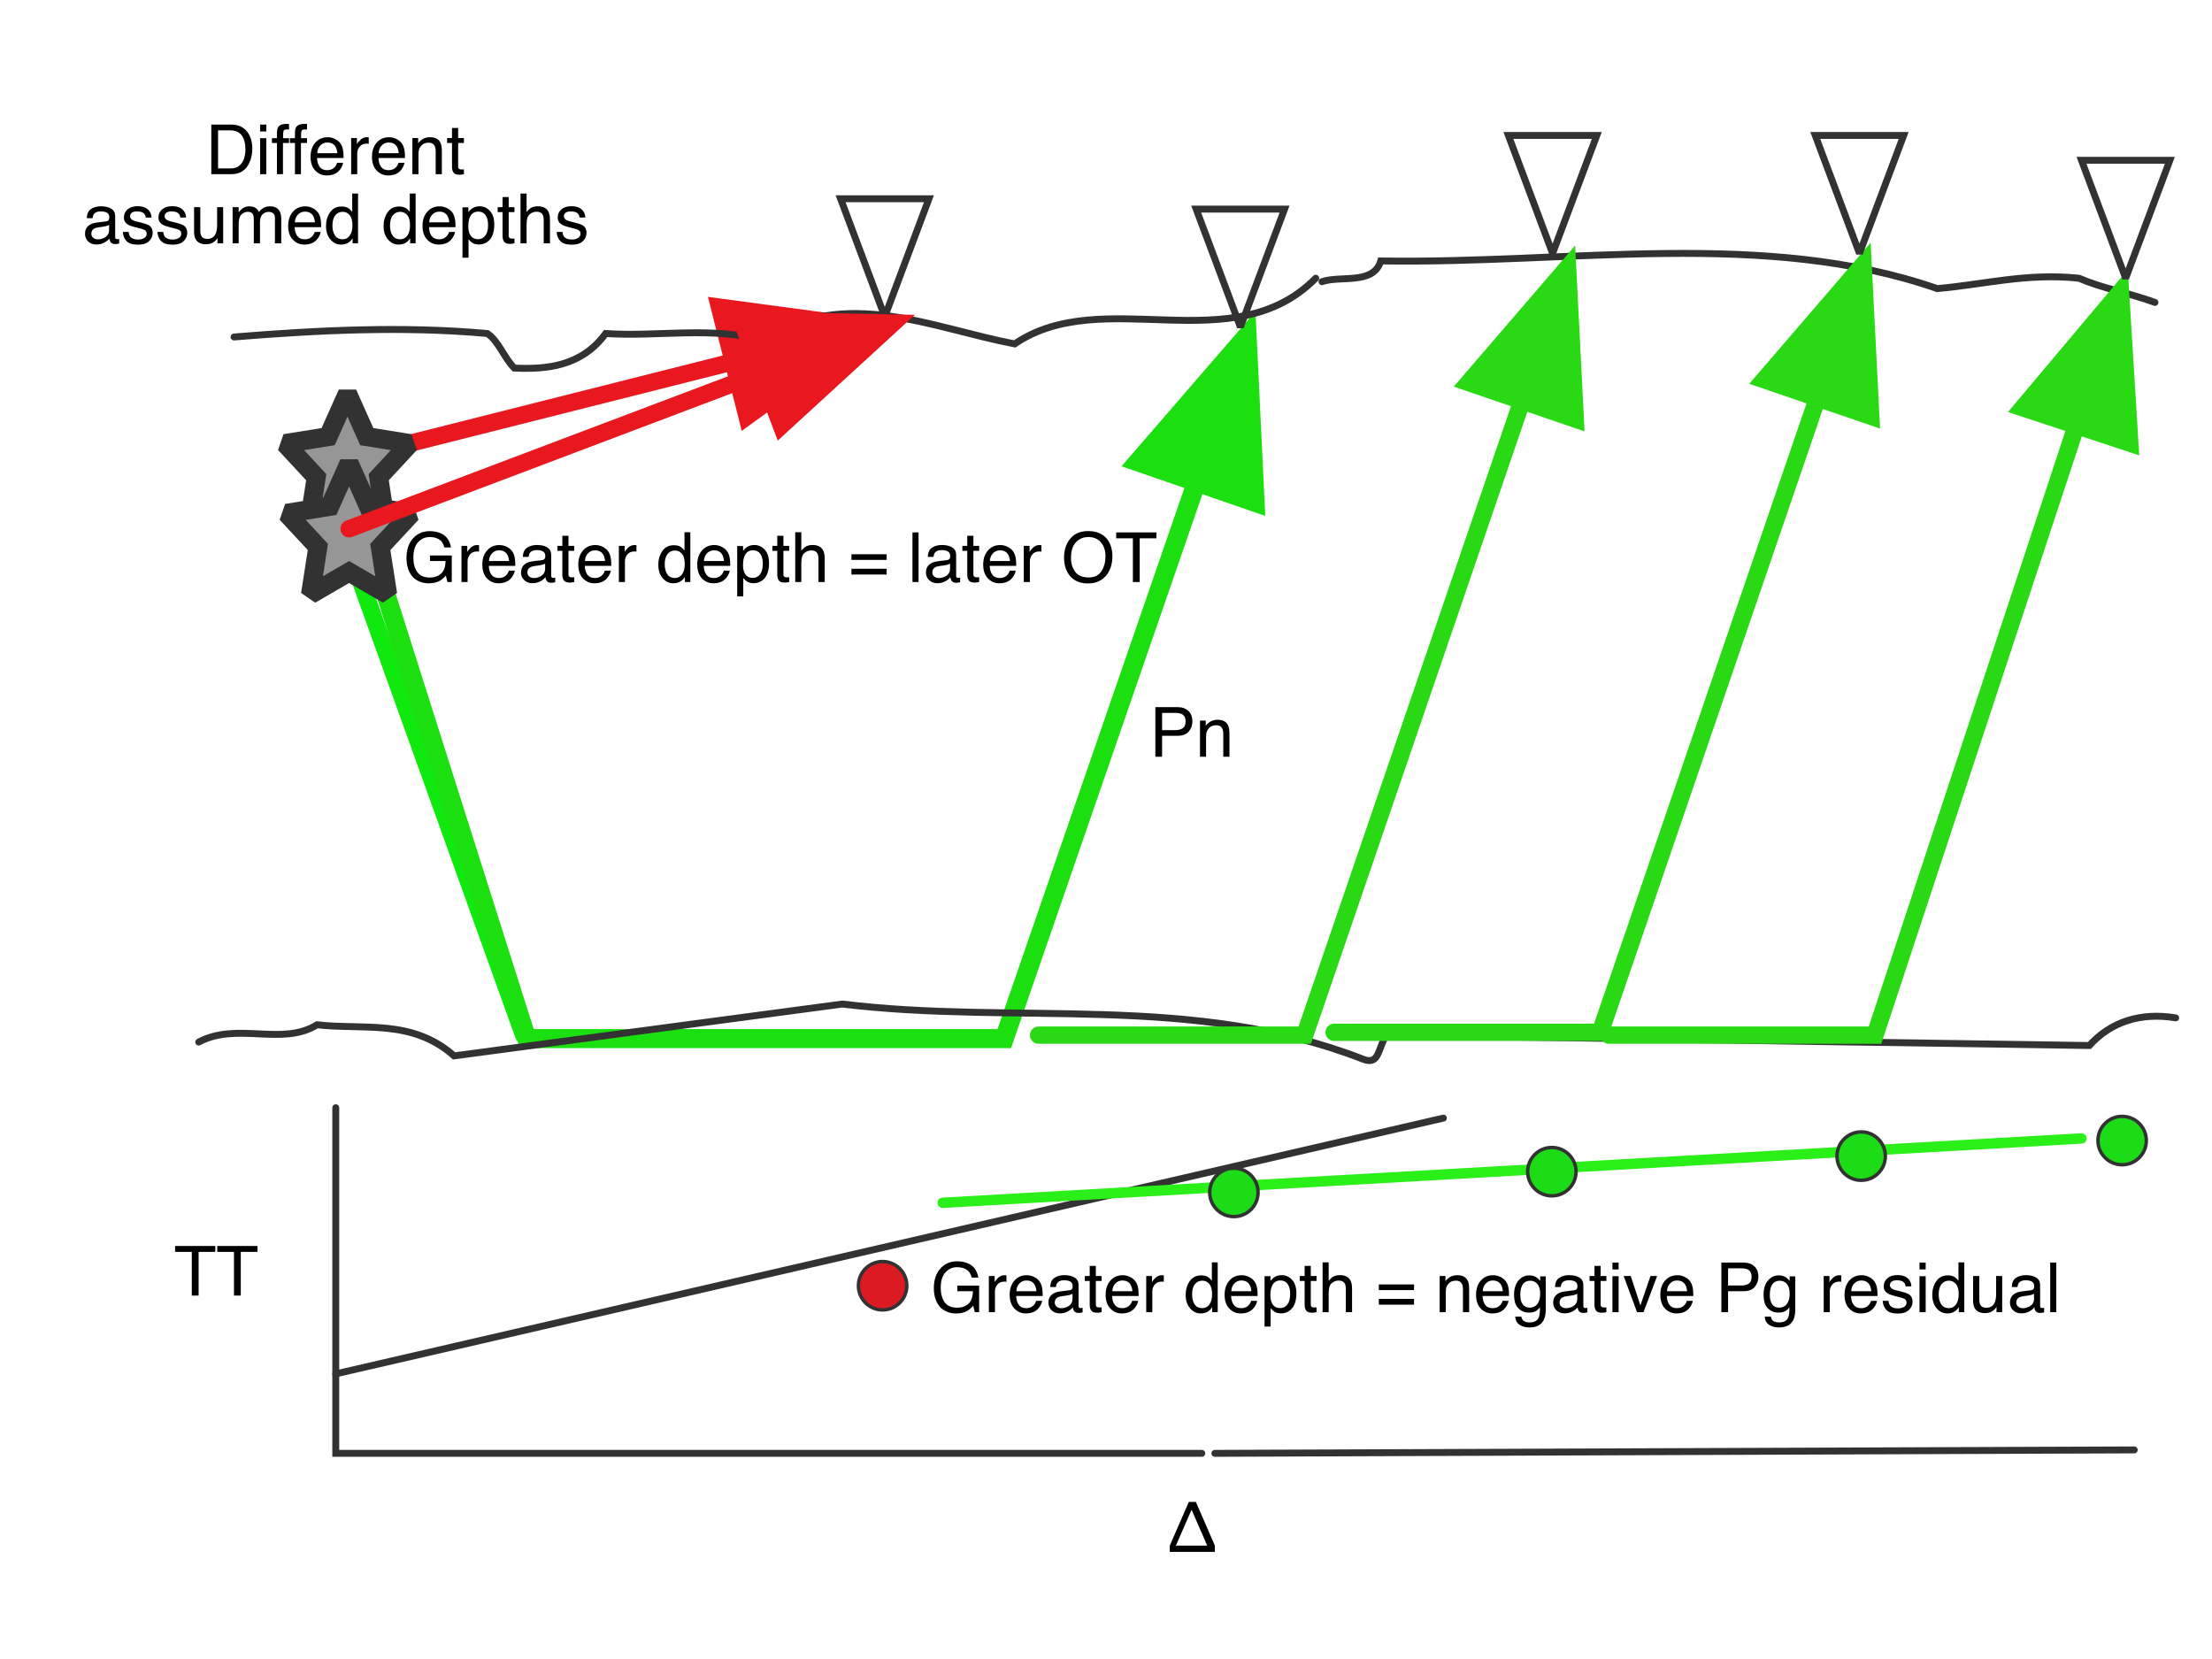 <?xml version="1.0"?>
<svg version="1.1" xmlns="http://www.w3.org/2000/svg" xmlns:xlink="http://www.w3.org/1999/xlink" width="640" height="480">
    <desc iVinci="yes" version="4.6" gridStep="20" showGrid="no" snapToGrid="no" codePlatform="0"/>
    <g id="Layer1" name="Layer 1" opacity="1">
        <g id="Shape1">
            <desc shapeID="1" type="0" basicInfo-basicType="0" basicInfo-roundedRectRadius="12" basicInfo-polygonSides="6" basicInfo-starPoints="5" bounding="rect(-25.5,-71,51,142)" text="" font-familyName="Helvetica" font-pixelSize="20" font-bold="0" font-underline="0" font-alignment="1" strokeStyle="0" markerStart="0" markerEnd="0" shadowEnabled="0" shadowOffsetX="0" shadowOffsetY="2" shadowBlur="4" shadowOpacity="160" blurEnabled="0" blurRadius="4" transform="matrix(1,0,0,1,126,228.5)" pers-center="0,0" pers-size="0,0" pers-start="0,0" pers-end="0,0" locked="0" mesh="" flag=""/>
            <path id="shapePath1" d="M100.5,157.5 C100.5,157.5 151.5,299.5 151.5,299.5 " style="stroke:#0fe90e;stroke-opacity:1;stroke-width:5;stroke-linejoin:miter;stroke-miterlimit:2;stroke-linecap:round;fill:none;"/>
        </g>
        <g id="Shape2">
            <desc shapeID="2" type="0" basicInfo-basicType="0" basicInfo-roundedRectRadius="12" basicInfo-polygonSides="6" basicInfo-starPoints="5" bounding="rect(-73.984,-18.659,147.969,37.319)" text="" font-familyName="Helvetica" font-pixelSize="20" font-bold="0" font-underline="0" font-alignment="1" strokeStyle="1" markerStart="0" markerEnd="1" shadowEnabled="0" shadowOffsetX="0" shadowOffsetY="2" shadowBlur="4" shadowOpacity="160" blurEnabled="0" blurRadius="4" transform="matrix(1,0,0,1,174.515,114.159)" pers-center="0,0" pers-size="0,0" pers-start="0,0" pers-end="0,0" locked="0" mesh="" flag=""/>
            <path id="shapePath2" d="M100.531,132.818 C100.531,132.818 248.5,95.5 248.5,95.5 " style="stroke:#e9181f;stroke-opacity:1;stroke-width:5;stroke-linejoin:miter;stroke-miterlimit:2;stroke-linecap:round;fill:none;"/>
            <path id="markerPath2" d="M214.605,124.675 L258.196,93.055 L204.824,85.889 L214.605,124.675 Z" style="stroke:none;fill-rule:evenodd;fill:#e9181f;fill-opacity:1;"/>
        </g>
        <g id="Shape3">
            <desc shapeID="3" type="0" basicInfo-basicType="0" basicInfo-roundedRectRadius="12" basicInfo-polygonSides="6" basicInfo-starPoints="5" bounding="rect(-187.548,-50,375.1,100)" text="" font-familyName="Helvetica" font-pixelSize="20" font-bold="0" font-underline="0" font-alignment="1" strokeStyle="1" markerStart="0" markerEnd="1" shadowEnabled="0" shadowOffsetX="0" shadowOffsetY="2" shadowBlur="4" shadowOpacity="160" blurEnabled="0" blurRadius="4" transform="matrix(0.691,0,0,2,230.09,200.5)" pers-center="0,0" pers-size="0,0" pers-start="0,0" pers-end="0,0" locked="0" mesh="" flag=""/>
            <path id="shapePath3" d="M100.531,136.893 C100.531,136.893 152.411,300.5 152.411,300.5 C152.411,300.5 290.572,300.5 290.572,300.5 C290.572,300.5 359.652,100.5 359.652,100.5 " style="stroke:#1cdf10;stroke-opacity:1;stroke-width:5.5;stroke-linejoin:miter;stroke-miterlimit:2;stroke-linecap:round;fill:none;"/>
            <path id="markerPath3" d="M366.082,149.271 L363.243,90.103 L324.493,134.907 L366.082,149.271 Z" style="stroke:none;fill-rule:evenodd;fill:#1cdf10;fill-opacity:1;"/>
        </g>
        <g id="Shape4">
            <desc shapeID="4" type="0" basicInfo-basicType="0" basicInfo-roundedRectRadius="12" basicInfo-polygonSides="6" basicInfo-starPoints="5" bounding="rect(-20.923,-18.994,41.846,37.989)" text="" font-familyName="Helvetica" font-pixelSize="20" font-bold="0" font-underline="0" font-alignment="1" strokeStyle="0" markerStart="0" markerEnd="0" shadowEnabled="0" shadowOffsetX="0" shadowOffsetY="2" shadowBlur="4" shadowOpacity="160" blurEnabled="0" blurRadius="4" transform="matrix(0.864,0,0,1,100.531,132.818)" pers-center="0,0" pers-size="0,0" pers-start="0,0" pers-end="0,0" locked="0" mesh="" flag=""/>
            <path id="shapePath4" d="M100.531,113.824 L106.115,126.329 L118.6,128.335 L109.566,138.069 L111.698,151.813 L100.531,145.324 L89.365,151.813 L91.497,138.069 L82.463,128.334 L94.947,126.329 L100.531,113.824 Z" style="stroke:#323232;stroke-opacity:1;stroke-width:5.5;stroke-linejoin:miter;stroke-miterlimit:2;stroke-linecap:round;fill-rule:evenodd;fill:#969696;fill-opacity:1;"/>
        </g>
        <g id="Shape5">
            <desc shapeID="5" type="0" basicInfo-basicType="5" basicInfo-roundedRectRadius="12" basicInfo-polygonSides="6" basicInfo-starPoints="5" bounding="rect(-28.125,-29.445,56.25,58.89)" text="" font-familyName="Helvetica" font-pixelSize="20" font-bold="0" font-underline="0" font-alignment="1" strokeStyle="0" markerStart="0" markerEnd="0" shadowEnabled="0" shadowOffsetX="0" shadowOffsetY="2" shadowBlur="4" shadowOpacity="160" blurEnabled="0" blurRadius="4" transform="matrix(-1.35884e-06,0.607,-0.434,-2.69539e-06,255.991,74.562)" pers-center="0,0" pers-size="0,0" pers-start="0,0" pers-end="0,0" locked="0" mesh="" flag=""/>
            <path id="shapePath5" d="M255.991,91.625 L243.205,57.5 L268.777,57.5 L255.991,91.625 Z" style="stroke:#323232;stroke-opacity:1;stroke-width:2;stroke-linejoin:miter;stroke-miterlimit:2;stroke-linecap:round;fill:none;"/>
        </g>
        <g id="Shape6">
            <desc shapeID="6" type="0" basicInfo-basicType="0" basicInfo-roundedRectRadius="12" basicInfo-polygonSides="6" basicInfo-starPoints="5" bounding="rect(-260.5,-13.039,521.001,26.079)" text="" font-familyName="Helvetica" font-pixelSize="20" font-bold="0" font-underline="0" font-alignment="1" strokeStyle="0" markerStart="0" markerEnd="0" shadowEnabled="0" shadowOffsetX="0" shadowOffsetY="2" shadowBlur="4" shadowOpacity="160" blurEnabled="0" blurRadius="4" transform="matrix(0.601,0,0,1,224.194,93.539)" pers-center="0,0" pers-size="0,0" pers-start="0,0" pers-end="0,0" locked="0" mesh="" flag=""/>
            <path id="shapePath6" d="M67.712,97.5 C91.916,95.536 116.637,94.293 140.997,96.5 C144.129,98.502 145.875,103.557 148.806,106.5 C158.07,106.898 168.175,106.105 175.237,96.5 C190.425,97.51 205.968,94.335 220.891,98.5 C244.301,82.812 269.586,94.936 293.575,99.5 C319.11,82.123 356.672,104.773 380.677,80.5 " style="stroke:#323232;stroke-opacity:1;stroke-width:2;stroke-linejoin:miter;stroke-miterlimit:2;stroke-linecap:round;fill:none;"/>
        </g>
        <g id="Shape7">
            <desc shapeID="7" type="0" basicInfo-basicType="0" basicInfo-roundedRectRadius="12" basicInfo-polygonSides="6" basicInfo-starPoints="5" bounding="rect(-285.5,-8.18,571,16.36)" text="" font-familyName="Helvetica" font-pixelSize="20" font-bold="0" font-underline="0" font-alignment="1" strokeStyle="0" markerStart="0" markerEnd="0" shadowEnabled="0" shadowOffsetX="0" shadowOffsetY="2" shadowBlur="4" shadowOpacity="160" blurEnabled="0" blurRadius="4" transform="matrix(0.601,0,0,1,229,298.68)" pers-center="0,0" pers-size="0,0" pers-start="0,0" pers-end="0,0" locked="0" mesh="" flag=""/>
            <path id="shapePath7" d="M57.5,301.5 C68.651,295.564 81.608,302.795 91.74,296.5 C105.175,298.035 119.186,294.707 131.386,305.5 L243.717,290.5 C294.031,296.657 345.042,287.187 394.493,306.5 C398.582,307.984 398.583,304.665 400.5,300.5 " style="stroke:#323232;stroke-opacity:1;stroke-width:2;stroke-linejoin:miter;stroke-miterlimit:2;stroke-linecap:round;fill:none;"/>
        </g>
        <g id="Shape8">
            <desc shapeID="8" type="0" basicInfo-basicType="5" basicInfo-roundedRectRadius="12" basicInfo-polygonSides="6" basicInfo-starPoints="5" bounding="rect(-28.125,-29.444,56.25,58.888)" text="" font-familyName="Helvetica" font-pixelSize="20" font-bold="0" font-underline="0" font-alignment="1" strokeStyle="0" markerStart="0" markerEnd="0" shadowEnabled="0" shadowOffsetX="0" shadowOffsetY="2" shadowBlur="4" shadowOpacity="160" blurEnabled="0" blurRadius="4" transform="matrix(-1.35884e-06,0.607,-0.434,-2.69539e-06,358.88,77.562)" pers-center="0,0" pers-size="0,0" pers-start="0,0" pers-end="0,0" locked="0" mesh="" flag=""/>
            <path id="shapePath8" d="M358.88,94.625 L346.095,60.5 L371.666,60.5 L358.88,94.625 Z" style="stroke:#323232;stroke-opacity:1;stroke-width:2;stroke-linejoin:miter;stroke-miterlimit:2;stroke-linecap:round;fill:none;"/>
        </g>
        <g id="Shape9">
            <desc shapeID="9" type="2" basicInfo-basicType="0" basicInfo-roundedRectRadius="12" basicInfo-polygonSides="6" basicInfo-starPoints="5" bounding="rect(-22,-17,44,34)" text="Pn" font-familyName="Helvetica" font-pixelSize="20" font-bold="0" font-underline="0" font-alignment="1" strokeStyle="0" markerStart="0" markerEnd="0" shadowEnabled="0" shadowOffsetX="0" shadowOffsetY="2" shadowBlur="4" shadowOpacity="160" blurEnabled="0" blurRadius="4" transform="matrix(1,0,0,1,344.794,213.557)" pers-center="0,0" pers-size="0,0" pers-start="0,0" pers-end="0,0" locked="0" mesh="" flag=""/>
            <path id="shapePath9" d="M334.284,204.602 L340.739,204.602 C342.015,204.602 343.044,204.962 343.825,205.681 C344.607,206.4 344.997,207.411 344.997,208.713 C344.997,209.833 344.649,210.808 343.952,211.638 C343.256,212.468 342.185,212.883 340.739,212.883 L336.228,212.883 L336.228,218.948 L334.284,218.948 L334.284,204.602 M341.862,206.575 C341.433,206.373 340.843,206.272 340.095,206.272 L336.228,206.272 L336.228,211.243 L340.095,211.243 C340.967,211.243 341.675,211.057 342.219,210.686 C342.762,210.315 343.034,209.661 343.034,208.723 C343.034,207.668 342.644,206.952 341.862,206.575 M347.192,208.489 L348.862,208.489 L348.862,209.973 C349.357,209.361 349.881,208.922 350.435,208.655 C350.988,208.388 351.603,208.254 352.28,208.254 C353.765,208.254 354.767,208.772 355.288,209.807 C355.575,210.373 355.718,211.184 355.718,212.239 L355.718,218.948 L353.931,218.948 L353.931,212.356 C353.931,211.718 353.836,211.203 353.648,210.813 C353.335,210.162 352.769,209.836 351.948,209.836 C351.532,209.836 351.19,209.879 350.923,209.963 C350.441,210.106 350.018,210.393 349.653,210.823 C349.36,211.168 349.17,211.524 349.082,211.892 C348.994,212.26 348.95,212.786 348.95,213.469 L348.95,218.948 L347.192,218.948 L347.192,208.489 Z" style="stroke:none;fill-rule:nonzero;fill:#000000;fill-opacity:1;"/>
        </g>
        <g id="Shape10">
            <desc shapeID="10" type="0" basicInfo-basicType="0" basicInfo-roundedRectRadius="12" basicInfo-polygonSides="6" basicInfo-starPoints="5" bounding="rect(-160,-50,320,100)" text="" font-familyName="Helvetica" font-pixelSize="20" font-bold="0" font-underline="0" font-alignment="1" strokeStyle="0" markerStart="0" markerEnd="0" shadowEnabled="0" shadowOffsetX="0" shadowOffsetY="2" shadowBlur="4" shadowOpacity="160" blurEnabled="0" blurRadius="4" transform="matrix(0.783,0,0,1,222.434,370.5)" pers-center="0,0" pers-size="0,0" pers-start="0,0" pers-end="0,0" locked="0" mesh="" flag=""/>
            <path id="shapePath10" d="M97.146,320.5 C97.146,320.5 97.146,420.5 97.146,420.5 C97.146,420.5 347.722,420.5 347.722,420.5 " style="stroke:#323232;stroke-opacity:1;stroke-width:2;stroke-linejoin:miter;stroke-miterlimit:2;stroke-linecap:round;fill:none;"/>
        </g>
        <g id="Shape11">
            <desc shapeID="11" type="0" basicInfo-basicType="0" basicInfo-roundedRectRadius="12" basicInfo-polygonSides="6" basicInfo-starPoints="5" bounding="rect(-266.752,-37,533.502,74)" text="" font-familyName="Helvetica" font-pixelSize="20" font-bold="0" font-underline="0" font-alignment="1" strokeStyle="0" markerStart="0" markerEnd="0" shadowEnabled="0" shadowOffsetX="0" shadowOffsetY="2" shadowBlur="4" shadowOpacity="160" blurEnabled="0" blurRadius="4" transform="matrix(0.601,0,0,1,257.384,360.5)" pers-center="0,0" pers-size="0,0" pers-start="0,0" pers-end="0,0" locked="0" mesh="" flag=""/>
            <path id="shapePath11" d="M97.146,397.5 C97.146,397.5 417.621,323.5 417.621,323.5 " style="stroke:#323232;stroke-opacity:1;stroke-width:2;stroke-linejoin:miter;stroke-miterlimit:2;stroke-linecap:round;fill:none;"/>
        </g>
        <g id="Shape12">
            <desc shapeID="12" type="2" basicInfo-basicType="0" basicInfo-roundedRectRadius="12" basicInfo-polygonSides="6" basicInfo-starPoints="5" bounding="rect(-24.5,-17.5,49,35)" text="TT" font-familyName="Helvetica" font-pixelSize="20" font-bold="0" font-underline="0" font-alignment="1" strokeStyle="0" markerStart="0" markerEnd="0" shadowEnabled="0" shadowOffsetX="0" shadowOffsetY="2" shadowBlur="4" shadowOpacity="160" blurEnabled="0" blurRadius="4" transform="matrix(1,0,0,1,62.537,369.955)" pers-center="0,0" pers-size="0,0" pers-start="0,0" pers-end="0,0" locked="0" mesh="" flag=""/>
            <path id="shapePath12" d="M62.297,360.5 L62.297,362.209 L57.463,362.209 L57.463,374.846 L55.49,374.846 L55.49,362.209 L50.656,362.209 L50.656,360.5 L62.297,360.5 M74.5,360.5 L74.5,362.209 L69.666,362.209 L69.666,374.846 L67.693,374.846 L67.693,362.209 L62.859,362.209 L62.859,360.5 L74.5,360.5 Z" style="stroke:none;fill-rule:nonzero;fill:#000000;fill-opacity:1;"/>
        </g>
        <g id="Shape13">
            <desc shapeID="13" type="2" basicInfo-basicType="0" basicInfo-roundedRectRadius="12" basicInfo-polygonSides="6" basicInfo-starPoints="5" bounding="rect(-33.5,-18.5,67,37)" text="" font-familyName="Symbol" font-pixelSize="20" font-bold="0" font-underline="0" font-alignment="1" strokeStyle="0" markerStart="0" markerEnd="0" shadowEnabled="0" shadowOffsetX="0" shadowOffsetY="2" shadowBlur="4" shadowOpacity="160" blurEnabled="0" blurRadius="4" transform="matrix(1,0,0,1,329,449)" pers-center="0,0" pers-size="0,0" pers-start="0,0" pers-end="0,0" locked="0" mesh="" flag=""/>
            <path id="shapePath13" d="M329,449 Z" style="stroke:none;fill-rule:evenodd;fill:#000000;fill-opacity:1;"/>
        </g>
        <g id="Shape14">
            <desc shapeID="14" type="2" basicInfo-basicType="0" basicInfo-roundedRectRadius="12" basicInfo-polygonSides="6" basicInfo-starPoints="5" bounding="rect(-25.5,-15,51,30)" text="∆" font-familyName="Symbol" font-pixelSize="20" font-bold="0" font-underline="0" font-alignment="1" strokeStyle="0" markerStart="0" markerEnd="0" shadowEnabled="0" shadowOffsetX="0" shadowOffsetY="2" shadowBlur="4" shadowOpacity="160" blurEnabled="0" blurRadius="4" transform="matrix(1,0,0,1,344.975,442.672)" pers-center="0,0" pers-size="0,0" pers-start="0,0" pers-end="0,0" locked="0" mesh="" flag=""/>
            <path id="shapePath14" d="M338.454,449 L338.454,447.193 L343.971,434.547 L346.002,434.547 L351.5,447.193 L351.5,449 L338.454,449 M340.221,447.193 L349.284,447.193 L344.762,436.803 L340.221,447.193 Z" style="stroke:none;fill-rule:nonzero;fill:#000000;fill-opacity:1;"/>
        </g>
        <g id="Shape15">
            <desc shapeID="15" type="0" basicInfo-basicType="0" basicInfo-roundedRectRadius="12" basicInfo-polygonSides="6" basicInfo-starPoints="5" bounding="rect(-120.5,-7.092,241,14.184)" text="" font-familyName="Helvetica" font-pixelSize="20" font-bold="0" font-underline="0" font-alignment="1" strokeStyle="0" markerStart="0" markerEnd="0" shadowEnabled="0" shadowOffsetX="0" shadowOffsetY="2" shadowBlur="4" shadowOpacity="160" blurEnabled="0" blurRadius="4" transform="matrix(1,0,0,1,503,80.408)" pers-center="0,0" pers-size="0,0" pers-start="0,0" pers-end="0,0" locked="0" mesh="" flag=""/>
            <path id="shapePath15" d="M382.5,81.5 C387.745,79.633 397.396,82.525 399.5,75.5 C454.321,76.394 510.746,66.187 560.5,83.5 C574.018,82.324 586.433,78.917 601.5,80.5 C608.779,83.59 615.371,84.567 623.5,87.5 " style="stroke:#323232;stroke-opacity:1;stroke-width:2;stroke-linejoin:miter;stroke-miterlimit:2;stroke-linecap:round;fill:none;"/>
        </g>
        <g id="Shape16">
            <desc shapeID="16" type="0" basicInfo-basicType="0" basicInfo-roundedRectRadius="12" basicInfo-polygonSides="6" basicInfo-starPoints="5" bounding="rect(-114,-4.236,228,8.472)" text="" font-familyName="Helvetica" font-pixelSize="20" font-bold="0" font-underline="0" font-alignment="1" strokeStyle="0" markerStart="0" markerEnd="0" shadowEnabled="0" shadowOffsetX="0" shadowOffsetY="2" shadowBlur="4" shadowOpacity="160" blurEnabled="0" blurRadius="4" transform="matrix(1,0,0,1,515.5,298.264)" pers-center="0,0" pers-size="0,0" pers-start="0,0" pers-end="0,0" locked="0" mesh="" flag=""/>
            <path id="shapePath16" d="M401.5,299.5 L604.5,302.5 C610.792,295.589 619.364,292.835 629.5,294.5 " style="stroke:#323232;stroke-opacity:1;stroke-width:2;stroke-linejoin:miter;stroke-miterlimit:2;stroke-linecap:round;fill:none;"/>
        </g>
        <g id="Shape17">
            <desc shapeID="17" type="0" basicInfo-basicType="0" basicInfo-roundedRectRadius="12" basicInfo-polygonSides="6" basicInfo-starPoints="5" bounding="rect(-133,-0.5,266,1)" text="" font-familyName="Helvetica" font-pixelSize="20" font-bold="0" font-underline="0" font-alignment="1" strokeStyle="0" markerStart="0" markerEnd="0" shadowEnabled="0" shadowOffsetX="0" shadowOffsetY="2" shadowBlur="4" shadowOpacity="160" blurEnabled="0" blurRadius="4" transform="matrix(1,0,0,1,484.5,420)" pers-center="0,0" pers-size="0,0" pers-start="0,0" pers-end="0,0" locked="0" mesh="" flag=""/>
            <path id="shapePath17" d="M351.5,420.5 C351.5,420.5 617.5,419.5 617.5,419.5 " style="stroke:#323232;stroke-opacity:1;stroke-width:2;stroke-linejoin:miter;stroke-miterlimit:2;stroke-linecap:round;fill:none;"/>
        </g>
        <g id="Shape18">
            <desc shapeID="18" type="0" basicInfo-basicType="0" basicInfo-roundedRectRadius="12" basicInfo-polygonSides="6" basicInfo-starPoints="5" bounding="rect(-196,-27,392,54)" text="" font-familyName="Helvetica" font-pixelSize="20" font-bold="0" font-underline="0" font-alignment="1" strokeStyle="0" markerStart="0" markerEnd="0" shadowEnabled="0" shadowOffsetX="0" shadowOffsetY="2" shadowBlur="4" shadowOpacity="160" blurEnabled="0" blurRadius="4" transform="matrix(0.84,0,0,0.345,437.5,338.695)" pers-center="0,0" pers-size="0,0" pers-start="0,0" pers-end="0,0" locked="0" mesh="" flag=""/>
            <path id="shapePath18" d="M272.763,348 C272.763,348 602.237,329.39 602.237,329.39 " style="stroke:#2aef18;stroke-opacity:1;stroke-width:3;stroke-linejoin:miter;stroke-miterlimit:2;stroke-linecap:round;fill:none;"/>
        </g>
        <g id="Shape19">
            <desc shapeID="19" type="0" basicInfo-basicType="0" basicInfo-roundedRectRadius="12" basicInfo-polygonSides="6" basicInfo-starPoints="5" bounding="rect(-76,-109.5,152,219)" text="" font-familyName="Helvetica" font-pixelSize="20" font-bold="0" font-underline="0" font-alignment="1" strokeStyle="1" markerStart="0" markerEnd="1" shadowEnabled="0" shadowOffsetX="0" shadowOffsetY="2" shadowBlur="4" shadowOpacity="160" blurEnabled="0" blurRadius="4" transform="matrix(1,0,0,1,376.5,190)" pers-center="0,0" pers-size="0,0" pers-start="0,0" pers-end="0,0" locked="0" mesh="" flag=""/>
            <path id="shapePath19" d="M300.5,299.5 C300.5,299.5 377.5,299.5 377.5,299.5 C377.5,299.5 452.5,80.5 452.5,80.5 " style="stroke:#29d914;stroke-opacity:1;stroke-width:5;stroke-linejoin:miter;stroke-miterlimit:2;stroke-linecap:round;fill:none;"/>
            <path id="markerPath19" d="M458.461,124.822 L455.74,71.039 L420.619,111.863 L458.461,124.822 Z" style="stroke:none;fill-rule:evenodd;fill:#29d914;fill-opacity:1;"/>
        </g>
        <g id="Shape20">
            <desc shapeID="20" type="0" basicInfo-basicType="0" basicInfo-roundedRectRadius="12" basicInfo-polygonSides="6" basicInfo-starPoints="5" bounding="rect(-76,-109.5,152,219)" text="" font-familyName="Helvetica" font-pixelSize="20" font-bold="0" font-underline="0" font-alignment="1" strokeStyle="1" markerStart="0" markerEnd="1" shadowEnabled="0" shadowOffsetX="0" shadowOffsetY="2" shadowBlur="4" shadowOpacity="160" blurEnabled="0" blurRadius="4" transform="matrix(1,0,0,1,462,189.18)" pers-center="0,0" pers-size="0,0" pers-start="0,0" pers-end="0,0" locked="0" mesh="" flag=""/>
            <path id="shapePath20" d="M386,298.68 C386,298.68 463,298.68 463,298.68 C463,298.68 538,79.68 538,79.68 " style="stroke:#29d914;stroke-opacity:1;stroke-width:5;stroke-linejoin:miter;stroke-miterlimit:2;stroke-linecap:round;fill:none;"/>
            <path id="markerPath20" d="M543.961,124.002 L541.24,70.219 L506.119,111.043 L543.961,124.002 Z" style="stroke:none;fill-rule:evenodd;fill:#29d914;fill-opacity:1;"/>
        </g>
        <g id="Shape21">
            <desc shapeID="21" type="0" basicInfo-basicType="0" basicInfo-roundedRectRadius="12" basicInfo-polygonSides="6" basicInfo-starPoints="5" bounding="rect(-73.5,-106,147,212)" text="" font-familyName="Helvetica" font-pixelSize="20" font-bold="0" font-underline="0" font-alignment="1" strokeStyle="1" markerStart="0" markerEnd="1" shadowEnabled="0" shadowOffsetX="0" shadowOffsetY="2" shadowBlur="4" shadowOpacity="160" blurEnabled="0" blurRadius="4" transform="matrix(1,0,0,1,539,193.5)" pers-center="0,0" pers-size="0,0" pers-start="0,0" pers-end="0,0" locked="0" mesh="" flag=""/>
            <path id="shapePath21" d="M465.5,299.5 C465.5,299.5 542.5,299.5 542.5,299.5 C542.5,299.5 612.5,87.5 612.5,87.5 " style="stroke:#29d914;stroke-opacity:1;stroke-width:5;stroke-linejoin:miter;stroke-miterlimit:2;stroke-linecap:round;fill:none;"/>
            <path id="markerPath21" d="M618.95,131.754 L615.635,78.004 L580.967,119.212 L618.95,131.754 Z" style="stroke:none;fill-rule:evenodd;fill:#29d914;fill-opacity:1;"/>
        </g>
        <g id="Shape22">
            <desc shapeID="22" type="0" basicInfo-basicType="5" basicInfo-roundedRectRadius="12" basicInfo-polygonSides="6" basicInfo-starPoints="5" bounding="rect(-28.125,-29.445,56.25,58.89)" text="" font-familyName="Helvetica" font-pixelSize="20" font-bold="0" font-underline="0" font-alignment="1" strokeStyle="0" markerStart="0" markerEnd="0" shadowEnabled="0" shadowOffsetX="0" shadowOffsetY="2" shadowBlur="4" shadowOpacity="160" blurEnabled="0" blurRadius="4" transform="matrix(-1.35884e-06,0.607,-0.434,-2.69539e-06,449.214,56.254)" pers-center="0,0" pers-size="0,0" pers-start="0,0" pers-end="0,0" locked="0" mesh="" flag=""/>
            <path id="shapePath22" d="M449.214,73.316 L436.428,39.191 L462,39.191 L449.214,73.316 Z" style="stroke:#323232;stroke-opacity:1;stroke-width:2;stroke-linejoin:miter;stroke-miterlimit:2;stroke-linecap:round;fill:none;"/>
        </g>
        <g id="Shape23">
            <desc shapeID="23" type="0" basicInfo-basicType="5" basicInfo-roundedRectRadius="12" basicInfo-polygonSides="6" basicInfo-starPoints="5" bounding="rect(-28.125,-29.445,56.25,58.89)" text="" font-familyName="Helvetica" font-pixelSize="20" font-bold="0" font-underline="0" font-alignment="1" strokeStyle="0" markerStart="0" markerEnd="0" shadowEnabled="0" shadowOffsetX="0" shadowOffsetY="2" shadowBlur="4" shadowOpacity="160" blurEnabled="0" blurRadius="4" transform="matrix(-1.35884e-06,0.607,-0.434,-2.69539e-06,538,56.254)" pers-center="0,0" pers-size="0,0" pers-start="0,0" pers-end="0,0" locked="0" mesh="" flag=""/>
            <path id="shapePath23" d="M538,73.316 L525.214,39.191 L550.786,39.191 L538,73.316 Z" style="stroke:#323232;stroke-opacity:1;stroke-width:2;stroke-linejoin:miter;stroke-miterlimit:2;stroke-linecap:round;fill:none;"/>
        </g>
        <g id="Shape24">
            <desc shapeID="24" type="0" basicInfo-basicType="5" basicInfo-roundedRectRadius="12" basicInfo-polygonSides="6" basicInfo-starPoints="5" bounding="rect(-28.125,-29.445,56.25,58.89)" text="" font-familyName="Helvetica" font-pixelSize="20" font-bold="0" font-underline="0" font-alignment="1" strokeStyle="0" markerStart="0" markerEnd="0" shadowEnabled="0" shadowOffsetX="0" shadowOffsetY="2" shadowBlur="4" shadowOpacity="160" blurEnabled="0" blurRadius="4" transform="matrix(-1.35884e-06,0.607,-0.434,-2.69539e-06,615.023,63.437)" pers-center="0,0" pers-size="0,0" pers-start="0,0" pers-end="0,0" locked="0" mesh="" flag=""/>
            <path id="shapePath24" d="M615.023,80.5 L602.237,46.375 L627.809,46.375 L615.023,80.5 Z" style="stroke:#323232;stroke-opacity:1;stroke-width:2;stroke-linejoin:miter;stroke-miterlimit:2;stroke-linecap:round;fill:none;"/>
        </g>
        <g id="Shape25">
            <desc shapeID="25" type="0" basicInfo-basicType="4" basicInfo-roundedRectRadius="12" basicInfo-polygonSides="6" basicInfo-starPoints="5" bounding="rect(-7,-7,14,14)" text="" font-familyName="Helvetica" font-pixelSize="20" font-bold="0" font-underline="0" font-alignment="1" strokeStyle="0" markerStart="0" markerEnd="0" shadowEnabled="0" shadowOffsetX="0" shadowOffsetY="2" shadowBlur="4" shadowOpacity="160" blurEnabled="0" blurRadius="4" transform="matrix(1,0,0,1,538.5,334.5)" pers-center="0,0" pers-size="0,0" pers-start="0,0" pers-end="0,0" locked="0" mesh="" flag=""/>
            <path id="shapePath25" d="M531.5,334.5 C531.5,330.634 534.634,327.5 538.5,327.5 C542.366,327.5 545.5,330.634 545.5,334.5 C545.5,338.366 542.366,341.5 538.5,341.5 C534.634,341.5 531.5,338.366 531.5,334.5 Z" style="stroke:#323232;stroke-opacity:1;stroke-width:1;stroke-linejoin:miter;stroke-miterlimit:2;stroke-linecap:round;fill-rule:evenodd;fill:#1bdc16;fill-opacity:1;"/>
        </g>
        <g id="Shape26">
            <desc shapeID="26" type="0" basicInfo-basicType="4" basicInfo-roundedRectRadius="12" basicInfo-polygonSides="6" basicInfo-starPoints="5" bounding="rect(-7,-7,14,14)" text="" font-familyName="Helvetica" font-pixelSize="20" font-bold="0" font-underline="0" font-alignment="1" strokeStyle="0" markerStart="0" markerEnd="0" shadowEnabled="0" shadowOffsetX="0" shadowOffsetY="2" shadowBlur="4" shadowOpacity="160" blurEnabled="0" blurRadius="4" transform="matrix(1,0,0,1,449,339)" pers-center="0,0" pers-size="0,0" pers-start="0,0" pers-end="0,0" locked="0" mesh="" flag=""/>
            <path id="shapePath26" d="M442,339 C442,335.134 445.134,332 449,332 C452.866,332 456,335.134 456,339 C456,342.866 452.866,346 449,346 C445.134,346 442,342.866 442,339 Z" style="stroke:#323232;stroke-opacity:1;stroke-width:1;stroke-linejoin:miter;stroke-miterlimit:2;stroke-linecap:round;fill-rule:evenodd;fill:#1bdc16;fill-opacity:1;"/>
        </g>
        <g id="Shape27">
            <desc shapeID="27" type="0" basicInfo-basicType="4" basicInfo-roundedRectRadius="12" basicInfo-polygonSides="6" basicInfo-starPoints="5" bounding="rect(-7,-7,14,14)" text="" font-familyName="Helvetica" font-pixelSize="20" font-bold="0" font-underline="0" font-alignment="1" strokeStyle="0" markerStart="0" markerEnd="0" shadowEnabled="0" shadowOffsetX="0" shadowOffsetY="2" shadowBlur="4" shadowOpacity="160" blurEnabled="0" blurRadius="4" transform="matrix(1,0,0,1,357,345)" pers-center="0,0" pers-size="0,0" pers-start="0,0" pers-end="0,0" locked="0" mesh="" flag=""/>
            <path id="shapePath27" d="M350,345 C350,341.134 353.134,338 357,338 C360.866,338 364,341.134 364,345 C364,348.866 360.866,352 357,352 C353.134,352 350,348.866 350,345 Z" style="stroke:#323232;stroke-opacity:1;stroke-width:1;stroke-linejoin:miter;stroke-miterlimit:2;stroke-linecap:round;fill-rule:evenodd;fill:#1bdc16;fill-opacity:1;"/>
        </g>
        <g id="Shape28">
            <desc shapeID="28" type="0" basicInfo-basicType="4" basicInfo-roundedRectRadius="12" basicInfo-polygonSides="6" basicInfo-starPoints="5" bounding="rect(-7,-7,14,14)" text="" font-familyName="Helvetica" font-pixelSize="20" font-bold="0" font-underline="0" font-alignment="1" strokeStyle="0" markerStart="0" markerEnd="0" shadowEnabled="0" shadowOffsetX="0" shadowOffsetY="2" shadowBlur="4" shadowOpacity="160" blurEnabled="0" blurRadius="4" transform="matrix(1,0,0,1,614,330)" pers-center="0,0" pers-size="0,0" pers-start="0,0" pers-end="0,0" locked="0" mesh="" flag=""/>
            <path id="shapePath28" d="M607,330 C607,326.134 610.134,323 614,323 C617.866,323 621,326.134 621,330 C621,333.866 617.866,337 614,337 C610.134,337 607,333.866 607,330 Z" style="stroke:#323232;stroke-opacity:1;stroke-width:1;stroke-linejoin:miter;stroke-miterlimit:2;stroke-linecap:round;fill-rule:evenodd;fill:#1bdc16;fill-opacity:1;"/>
        </g>
        <g id="Shape29">
            <desc shapeID="29" type="0" basicInfo-basicType="4" basicInfo-roundedRectRadius="12" basicInfo-polygonSides="6" basicInfo-starPoints="5" bounding="rect(-7,-7,14,14)" text="" font-familyName="Helvetica" font-pixelSize="20" font-bold="0" font-underline="0" font-alignment="1" strokeStyle="0" markerStart="0" markerEnd="0" shadowEnabled="0" shadowOffsetX="0" shadowOffsetY="2" shadowBlur="4" shadowOpacity="160" blurEnabled="0" blurRadius="4" transform="matrix(1,0,0,1,255.365,372)" pers-center="0,0" pers-size="0,0" pers-start="0,0" pers-end="0,0" locked="0" mesh="" flag=""/>
            <path id="shapePath29" d="M248.365,372 C248.365,368.134 251.499,365 255.365,365 C259.231,365 262.365,368.134 262.365,372 C262.365,375.866 259.231,379 255.365,379 C251.499,379 248.365,375.866 248.365,372 Z" style="stroke:#323232;stroke-opacity:1;stroke-width:1;stroke-linejoin:miter;stroke-miterlimit:2;stroke-linecap:round;fill-rule:evenodd;fill:#dc1a22;fill-opacity:1;"/>
        </g>
        <g id="Shape30">
            <desc shapeID="30" type="0" basicInfo-basicType="0" basicInfo-roundedRectRadius="12" basicInfo-polygonSides="6" basicInfo-starPoints="5" bounding="rect(-20.923,-18.994,41.846,37.989)" text="" font-familyName="Helvetica" font-pixelSize="20" font-bold="0" font-underline="0" font-alignment="1" strokeStyle="0" markerStart="0" markerEnd="0" shadowEnabled="0" shadowOffsetX="0" shadowOffsetY="2" shadowBlur="4" shadowOpacity="160" blurEnabled="0" blurRadius="4" transform="matrix(0.864,0,0,1,101,153)" pers-center="0,0" pers-size="0,0" pers-start="0,0" pers-end="0,0" locked="0" mesh="" flag=""/>
            <path id="shapePath30" d="M101,134.005 L106.584,146.51 L119.069,148.517 L110.035,158.251 L112.167,171.995 L101,165.506 L89.833,171.995 L91.965,158.251 L82.931,148.516 L95.416,146.51 L101,134.005 Z" style="stroke:#323232;stroke-opacity:1;stroke-width:5.5;stroke-linejoin:miter;stroke-miterlimit:2;stroke-linecap:round;fill-rule:evenodd;fill:#969696;fill-opacity:1;"/>
        </g>
        <g id="Shape31">
            <desc shapeID="31" type="0" basicInfo-basicType="0" basicInfo-roundedRectRadius="12" basicInfo-polygonSides="6" basicInfo-starPoints="5" bounding="rect(-77.182,-29.188,154.364,58.375)" text="" font-familyName="Helvetica" font-pixelSize="20" font-bold="0" font-underline="0" font-alignment="1" strokeStyle="1" markerStart="0" markerEnd="1" shadowEnabled="0" shadowOffsetX="0" shadowOffsetY="2" shadowBlur="4" shadowOpacity="160" blurEnabled="0" blurRadius="4" transform="matrix(1,0,0,1,178.182,123.813)" pers-center="0,0" pers-size="0,0" pers-start="0,0" pers-end="0,0" locked="0" mesh="" flag=""/>
            <path id="shapePath31" d="M101,153 C101,153 255.365,94.625 255.365,94.625 " style="stroke:#e9181f;stroke-opacity:1;stroke-width:5;stroke-linejoin:miter;stroke-miterlimit:2;stroke-linecap:round;fill:none;"/>
            <path id="markerPath31" d="M225.025,127.481 L264.718,91.088 L210.876,90.067 L225.025,127.481 Z" style="stroke:none;fill-rule:evenodd;fill:#e9181f;fill-opacity:1;"/>
        </g>
        <g id="Shape32">
            <desc shapeID="32" type="2" basicInfo-basicType="0" basicInfo-roundedRectRadius="12" basicInfo-polygonSides="6" basicInfo-starPoints="5" bounding="rect(-79.5,-25.5,159,51)" text="Different assumed depths" font-familyName="Helvetica" font-pixelSize="20" font-bold="0" font-underline="0" font-alignment="1" strokeStyle="0" markerStart="0" markerEnd="0" shadowEnabled="0" shadowOffsetX="0" shadowOffsetY="2" shadowBlur="4" shadowOpacity="160" blurEnabled="0" blurRadius="4" transform="matrix(1,0,0,1,97.107,55.502)" pers-center="0,0" pers-size="0,0" pers-start="0,0" pers-end="0,0" locked="0" mesh="" flag=""/>
            <path id="shapePath32" d="M66.56,48.732 C67.218,48.732 67.758,48.664 68.181,48.527 C68.937,48.273 69.555,47.785 70.037,47.062 C70.421,46.483 70.698,45.741 70.867,44.836 C70.965,44.296 71.013,43.794 71.013,43.332 C71.013,41.555 70.66,40.175 69.954,39.191 C69.247,38.208 68.11,37.717 66.541,37.717 L63.093,37.717 L63.093,48.732 L66.56,48.732 M61.14,36.047 L66.951,36.047 C68.924,36.047 70.454,36.747 71.541,38.147 C72.511,39.41 72.996,41.027 72.996,43 C72.996,44.523 72.709,45.9 72.136,47.131 C71.127,49.305 69.392,50.393 66.931,50.393 L61.14,50.393 L61.14,36.047 M75.256,39.982 L77.043,39.982 L77.043,50.393 L75.256,50.393 L75.256,39.982 M75.256,36.047 L77.043,36.047 L77.043,38.039 L75.256,38.039 L75.256,36.047 M80.513,36.74 C80.924,36.141 81.715,35.842 82.886,35.842 C82.997,35.842 83.111,35.845 83.228,35.852 C83.345,35.858 83.479,35.868 83.629,35.881 L83.629,37.482 C83.446,37.469 83.314,37.461 83.233,37.458 C83.152,37.455 83.075,37.453 83.004,37.453 C82.47,37.453 82.151,37.592 82.047,37.868 C81.942,38.145 81.89,38.85 81.89,39.982 L83.629,39.982 L83.629,41.369 L81.871,41.369 L81.871,50.393 L80.132,50.393 L80.132,41.369 L78.677,41.369 L78.677,39.982 L80.132,39.982 L80.132,38.342 C80.159,37.613 80.285,37.079 80.513,36.74 M85.716,36.74 C86.127,36.141 86.918,35.842 88.09,35.842 C88.2,35.842 88.314,35.845 88.431,35.852 C88.549,35.858 88.682,35.868 88.832,35.881 L88.832,37.482 C88.649,37.469 88.518,37.461 88.436,37.458 C88.355,37.455 88.278,37.453 88.207,37.453 C87.673,37.453 87.354,37.592 87.25,37.868 C87.145,38.145 87.094,38.85 87.094,39.982 L88.832,39.982 L88.832,41.369 L87.074,41.369 L87.074,50.393 L85.336,50.393 L85.336,41.369 L83.881,41.369 L83.881,39.982 L85.336,39.982 L85.336,38.342 C85.362,37.613 85.489,37.079 85.716,36.74 M96.957,40.222 C97.653,40.57 98.184,41.021 98.549,41.574 C98.9,42.102 99.135,42.717 99.252,43.42 C99.356,43.902 99.408,44.67 99.408,45.725 L91.742,45.725 C91.774,46.786 92.025,47.637 92.494,48.278 C92.963,48.92 93.689,49.24 94.672,49.24 C95.59,49.24 96.322,48.938 96.869,48.332 C97.181,47.98 97.403,47.574 97.533,47.111 L99.261,47.111 C99.216,47.495 99.064,47.923 98.807,48.395 C98.55,48.867 98.262,49.253 97.943,49.553 C97.409,50.074 96.748,50.425 95.961,50.607 C95.537,50.712 95.059,50.764 94.525,50.764 C93.223,50.764 92.12,50.29 91.215,49.343 C90.31,48.395 89.857,47.069 89.857,45.363 C89.857,43.684 90.313,42.32 91.224,41.272 C92.136,40.223 93.327,39.699 94.799,39.699 C95.541,39.699 96.26,39.873 96.957,40.222 M97.601,44.328 C97.53,43.566 97.364,42.958 97.103,42.502 C96.621,41.656 95.817,41.232 94.691,41.232 C93.884,41.232 93.207,41.524 92.66,42.106 C92.113,42.689 91.823,43.43 91.791,44.328 L97.601,44.328 M101.601,39.934 L103.271,39.934 L103.271,41.74 C103.408,41.389 103.743,40.961 104.277,40.456 C104.811,39.952 105.426,39.699 106.123,39.699 C106.155,39.699 106.211,39.703 106.289,39.709 C106.367,39.715 106.5,39.728 106.689,39.748 L106.689,41.603 C106.585,41.584 106.489,41.571 106.401,41.565 C106.313,41.558 106.217,41.555 106.113,41.555 C105.228,41.555 104.547,41.84 104.072,42.409 C103.597,42.979 103.359,43.635 103.359,44.377 L103.359,50.393 L101.601,50.393 L101.601,39.934 M114.722,40.222 C115.419,40.57 115.95,41.021 116.314,41.574 C116.666,42.102 116.9,42.717 117.017,43.42 C117.121,43.902 117.174,44.67 117.174,45.725 L109.508,45.725 C109.54,46.786 109.791,47.637 110.259,48.278 C110.728,48.92 111.454,49.24 112.437,49.24 C113.355,49.24 114.088,48.938 114.634,48.332 C114.947,47.98 115.168,47.574 115.299,47.111 L117.027,47.111 C116.981,47.495 116.83,47.923 116.573,48.395 C116.316,48.867 116.028,49.253 115.709,49.553 C115.175,50.074 114.514,50.425 113.726,50.607 C113.303,50.712 112.825,50.764 112.291,50.764 C110.989,50.764 109.885,50.29 108.98,49.343 C108.075,48.395 107.623,47.069 107.623,45.363 C107.623,43.684 108.078,42.32 108.99,41.272 C109.901,40.223 111.093,39.699 112.564,39.699 C113.306,39.699 114.026,39.873 114.722,40.222 M115.367,44.328 C115.295,43.566 115.129,42.958 114.869,42.502 C114.387,41.656 113.583,41.232 112.457,41.232 C111.649,41.232 110.972,41.524 110.425,42.106 C109.879,42.689 109.589,43.43 109.556,44.328 L115.367,44.328 M119.318,39.934 L120.988,39.934 L120.988,41.418 C121.483,40.806 122.007,40.367 122.56,40.1 C123.114,39.833 123.729,39.699 124.406,39.699 C125.89,39.699 126.893,40.217 127.414,41.252 C127.7,41.818 127.843,42.629 127.843,43.684 L127.843,50.393 L126.056,50.393 L126.056,43.801 C126.056,43.163 125.962,42.648 125.773,42.258 C125.461,41.607 124.894,41.281 124.074,41.281 C123.657,41.281 123.315,41.324 123.049,41.408 C122.567,41.551 122.144,41.838 121.779,42.268 C121.486,42.613 121.296,42.969 121.208,43.337 C121.12,43.705 121.076,44.23 121.076,44.914 L121.076,50.393 L119.318,50.393 L119.318,39.934 M130.779,37.014 L132.556,37.014 L132.556,39.934 L134.226,39.934 L134.226,41.369 L132.556,41.369 L132.556,48.195 C132.556,48.56 132.68,48.804 132.927,48.928 C133.064,48.999 133.292,49.035 133.611,49.035 C133.696,49.035 133.787,49.033 133.884,49.03 C133.982,49.027 134.096,49.019 134.226,49.006 L134.226,50.393 C134.024,50.451 133.814,50.493 133.596,50.52 C133.378,50.546 133.142,50.559 132.888,50.559 C132.068,50.559 131.511,50.349 131.218,49.929 C130.925,49.509 130.779,48.964 130.779,48.293 L130.779,41.369 L129.363,41.369 L129.363,39.934 L130.779,39.934 L130.779,37.014 M26.988,68.811 C27.359,69.103 27.799,69.25 28.306,69.25 C28.925,69.25 29.524,69.107 30.103,68.82 C31.08,68.345 31.568,67.567 31.568,66.486 L31.568,65.07 C31.353,65.207 31.076,65.321 30.738,65.412 C30.399,65.503 30.067,65.568 29.742,65.607 L28.677,65.744 C28.039,65.829 27.561,65.962 27.242,66.144 C26.701,66.451 26.431,66.939 26.431,67.609 C26.431,68.117 26.617,68.518 26.988,68.811 M30.689,64.055 C31.093,64.003 31.363,63.833 31.5,63.547 C31.578,63.391 31.617,63.166 31.617,62.873 C31.617,62.274 31.404,61.84 30.977,61.569 C30.551,61.299 29.941,61.164 29.146,61.164 C28.228,61.164 27.577,61.411 27.193,61.906 C26.978,62.18 26.838,62.587 26.773,63.127 L25.133,63.127 C25.165,61.838 25.583,60.941 26.387,60.437 C27.191,59.932 28.124,59.68 29.185,59.68 C30.416,59.68 31.415,59.914 32.183,60.383 C32.945,60.852 33.326,61.581 33.326,62.57 L33.326,68.596 C33.326,68.778 33.363,68.924 33.438,69.035 C33.513,69.146 33.671,69.201 33.912,69.201 C33.99,69.201 34.078,69.196 34.175,69.186 C34.273,69.177 34.377,69.162 34.488,69.143 L34.488,70.441 C34.215,70.519 34.006,70.568 33.863,70.588 C33.72,70.607 33.524,70.617 33.277,70.617 C32.672,70.617 32.232,70.402 31.959,69.973 C31.816,69.745 31.715,69.422 31.656,69.006 C31.298,69.475 30.784,69.882 30.113,70.227 C29.442,70.572 28.703,70.744 27.896,70.744 C26.926,70.744 26.134,70.45 25.518,69.86 C24.903,69.271 24.595,68.534 24.595,67.648 C24.595,66.678 24.898,65.926 25.504,65.393 C26.109,64.859 26.903,64.53 27.886,64.406 L30.689,64.055 M37.238,67.111 C37.29,67.697 37.437,68.147 37.677,68.459 C38.12,69.025 38.888,69.309 39.982,69.309 C40.633,69.309 41.206,69.167 41.701,68.884 C42.196,68.601 42.443,68.163 42.443,67.57 C42.443,67.121 42.245,66.779 41.847,66.545 C41.593,66.402 41.092,66.236 40.343,66.047 L38.947,65.695 C38.055,65.474 37.398,65.227 36.974,64.953 C36.219,64.478 35.842,63.82 35.842,62.98 C35.842,61.991 36.198,61.19 36.911,60.578 C37.624,59.966 38.582,59.66 39.787,59.66 C41.362,59.66 42.498,60.122 43.195,61.047 C43.631,61.633 43.843,62.264 43.83,62.941 L42.17,62.941 C42.137,62.544 41.997,62.183 41.75,61.857 C41.346,61.395 40.646,61.164 39.65,61.164 C38.986,61.164 38.483,61.291 38.141,61.545 C37.8,61.799 37.629,62.134 37.629,62.551 C37.629,63.007 37.853,63.371 38.302,63.645 C38.563,63.807 38.947,63.95 39.455,64.074 L40.617,64.357 C41.88,64.663 42.726,64.96 43.156,65.246 C43.84,65.695 44.181,66.402 44.181,67.365 C44.181,68.296 43.828,69.1 43.122,69.777 C42.415,70.454 41.34,70.793 39.894,70.793 C38.338,70.793 37.236,70.44 36.589,69.733 C35.941,69.027 35.594,68.153 35.548,67.111 L37.238,67.111 M47.238,67.111 C47.29,67.697 47.437,68.147 47.677,68.459 C48.12,69.025 48.888,69.309 49.982,69.309 C50.633,69.309 51.206,69.167 51.701,68.884 C52.196,68.601 52.443,68.163 52.443,67.57 C52.443,67.121 52.245,66.779 51.847,66.545 C51.593,66.402 51.092,66.236 50.343,66.047 L48.947,65.695 C48.055,65.474 47.398,65.227 46.974,64.953 C46.219,64.478 45.842,63.82 45.842,62.98 C45.842,61.991 46.198,61.19 46.911,60.578 C47.624,59.966 48.582,59.66 49.787,59.66 C51.362,59.66 52.498,60.122 53.195,61.047 C53.631,61.633 53.843,62.264 53.83,62.941 L52.17,62.941 C52.137,62.544 51.997,62.183 51.75,61.857 C51.346,61.395 50.646,61.164 49.65,61.164 C48.986,61.164 48.483,61.291 48.141,61.545 C47.8,61.799 47.629,62.134 47.629,62.551 C47.629,63.007 47.853,63.371 48.302,63.645 C48.563,63.807 48.947,63.95 49.455,64.074 L50.617,64.357 C51.88,64.663 52.726,64.96 53.156,65.246 C53.84,65.695 54.181,66.402 54.181,67.365 C54.181,68.296 53.828,69.1 53.122,69.777 C52.415,70.454 51.34,70.793 49.894,70.793 C48.338,70.793 47.236,70.44 46.589,69.733 C45.941,69.027 45.594,68.153 45.548,67.111 L47.238,67.111 M57.951,59.934 L57.951,66.877 C57.951,67.411 58.035,67.847 58.205,68.186 C58.517,68.811 59.1,69.123 59.953,69.123 C61.177,69.123 62.01,68.576 62.453,67.482 C62.694,66.897 62.814,66.093 62.814,65.07 L62.814,59.934 L64.572,59.934 L64.572,70.393 L62.912,70.393 L62.931,68.85 C62.703,69.247 62.42,69.582 62.082,69.856 C61.411,70.402 60.597,70.676 59.64,70.676 C58.149,70.676 57.134,70.178 56.593,69.182 C56.3,68.648 56.154,67.935 56.154,67.043 L56.154,59.934 L57.951,59.934 M67.302,59.934 L69.041,59.934 L69.041,61.418 C69.457,60.904 69.835,60.529 70.174,60.295 C70.753,59.898 71.41,59.699 72.146,59.699 C72.98,59.699 73.65,59.904 74.158,60.315 C74.444,60.549 74.705,60.894 74.939,61.35 C75.33,60.79 75.789,60.375 76.316,60.105 C76.844,59.834 77.436,59.699 78.094,59.699 C79.5,59.699 80.457,60.207 80.965,61.223 C81.238,61.77 81.375,62.505 81.375,63.43 L81.375,70.393 L79.549,70.393 L79.549,63.127 C79.549,62.43 79.374,61.952 79.026,61.691 C78.678,61.431 78.253,61.301 77.752,61.301 C77.062,61.301 76.468,61.532 75.969,61.994 C75.471,62.456 75.222,63.228 75.222,64.309 L75.222,70.393 L73.435,70.393 L73.435,63.566 C73.435,62.857 73.351,62.339 73.181,62.014 C72.914,61.525 72.416,61.281 71.687,61.281 C71.023,61.281 70.419,61.538 69.876,62.053 C69.332,62.567 69.06,63.498 69.06,64.846 L69.06,70.393 L67.302,70.393 L67.302,59.934 M90.472,60.222 C91.169,60.57 91.7,61.021 92.064,61.574 C92.416,62.102 92.65,62.717 92.767,63.42 C92.871,63.902 92.924,64.67 92.924,65.725 L85.257,65.725 C85.29,66.786 85.541,67.637 86.01,68.278 C86.478,68.92 87.204,69.24 88.187,69.24 C89.105,69.24 89.838,68.938 90.385,68.332 C90.697,67.981 90.918,67.574 91.049,67.111 L92.777,67.111 C92.731,67.496 92.58,67.924 92.323,68.395 C92.066,68.868 91.778,69.253 91.459,69.553 C90.925,70.074 90.264,70.425 89.476,70.607 C89.053,70.712 88.575,70.764 88.041,70.764 C86.739,70.764 85.635,70.29 84.73,69.343 C83.825,68.395 83.373,67.069 83.373,65.363 C83.373,63.684 83.829,62.32 84.74,61.272 C85.651,60.223 86.843,59.699 88.314,59.699 C89.056,59.699 89.776,59.873 90.472,60.222 M91.117,64.328 C91.045,63.566 90.879,62.958 90.619,62.502 C90.137,61.656 89.333,61.232 88.207,61.232 C87.399,61.232 86.722,61.524 86.175,62.106 C85.629,62.689 85.339,63.43 85.306,64.328 L91.117,64.328 M96.894,68.098 C97.37,68.853 98.131,69.231 99.179,69.231 C99.993,69.231 100.662,68.88 101.186,68.181 C101.71,67.481 101.972,66.477 101.972,65.168 C101.972,63.846 101.702,62.868 101.162,62.233 C100.621,61.599 99.954,61.281 99.16,61.281 C98.274,61.281 97.557,61.62 97.007,62.297 C96.456,62.974 96.181,63.97 96.181,65.285 C96.181,66.405 96.419,67.343 96.894,68.098 M100.84,60.256 C101.152,60.451 101.507,60.793 101.904,61.281 L101.904,55.998 L103.593,55.998 L103.593,70.393 L102.011,70.393 L102.011,68.938 C101.601,69.582 101.116,70.047 100.556,70.334 C99.996,70.621 99.355,70.764 98.632,70.764 C97.467,70.764 96.458,70.274 95.605,69.294 C94.752,68.314 94.326,67.01 94.326,65.383 C94.326,63.859 94.715,62.539 95.493,61.423 C96.271,60.306 97.382,59.748 98.828,59.748 C99.629,59.748 100.299,59.917 100.84,60.256 M113.55,68.098 C114.026,68.853 114.787,69.231 115.836,69.231 C116.649,69.231 117.318,68.88 117.842,68.181 C118.367,67.481 118.629,66.477 118.629,65.168 C118.629,63.846 118.358,62.868 117.818,62.233 C117.278,61.599 116.61,61.281 115.816,61.281 C114.931,61.281 114.213,61.62 113.663,62.297 C113.113,62.974 112.838,63.97 112.838,65.285 C112.838,66.405 113.075,67.343 113.55,68.098 M117.496,60.256 C117.808,60.451 118.163,60.793 118.56,61.281 L118.56,55.998 L120.25,55.998 L120.25,70.393 L118.668,70.393 L118.668,68.938 C118.258,69.582 117.772,70.047 117.213,70.334 C116.653,70.621 116.011,70.764 115.289,70.764 C114.123,70.764 113.114,70.274 112.261,69.294 C111.409,68.314 110.982,67.01 110.982,65.383 C110.982,63.859 111.371,62.539 112.149,61.423 C112.927,60.306 114.039,59.748 115.484,59.748 C116.285,59.748 116.955,59.917 117.496,60.256 M129.347,60.222 C130.044,60.57 130.575,61.021 130.939,61.574 C131.291,62.102 131.525,62.717 131.642,63.42 C131.746,63.902 131.799,64.67 131.799,65.725 L124.133,65.725 C124.165,66.786 124.416,67.637 124.884,68.278 C125.353,68.92 126.079,69.24 127.062,69.24 C127.98,69.24 128.713,68.938 129.259,68.332 C129.572,67.981 129.793,67.574 129.924,67.111 L131.652,67.111 C131.606,67.496 131.455,67.924 131.198,68.395 C130.941,68.868 130.653,69.253 130.334,69.553 C129.8,70.074 129.139,70.425 128.351,70.607 C127.928,70.712 127.45,70.764 126.916,70.764 C125.614,70.764 124.51,70.29 123.605,69.343 C122.7,68.395 122.248,67.069 122.248,65.363 C122.248,63.684 122.703,62.32 123.615,61.272 C124.526,60.223 125.718,59.699 127.189,59.699 C127.931,59.699 128.651,59.873 129.347,60.222 M129.992,64.328 C129.92,63.566 129.754,62.958 129.494,62.502 C129.012,61.656 128.208,61.232 127.082,61.232 C126.274,61.232 125.597,61.524 125.05,62.106 C124.504,62.689 124.214,63.43 124.181,64.328 L129.992,64.328 M140.403,68.181 C140.947,67.494 141.218,66.467 141.218,65.1 C141.218,64.266 141.098,63.55 140.857,62.951 C140.401,61.799 139.568,61.223 138.357,61.223 C137.14,61.223 136.306,61.831 135.857,63.049 C135.616,63.7 135.496,64.527 135.496,65.529 C135.496,66.337 135.616,67.023 135.857,67.59 C136.313,68.671 137.146,69.211 138.357,69.211 C139.177,69.211 139.859,68.868 140.403,68.181 M133.806,59.982 L135.515,59.982 L135.515,61.369 C135.867,60.894 136.251,60.526 136.668,60.266 C137.26,59.875 137.957,59.68 138.758,59.68 C139.942,59.68 140.948,60.134 141.775,61.042 C142.602,61.95 143.015,63.247 143.015,64.934 C143.015,67.212 142.42,68.84 141.228,69.816 C140.473,70.435 139.594,70.744 138.591,70.744 C137.804,70.744 137.143,70.572 136.609,70.227 C136.297,70.031 135.948,69.696 135.564,69.221 L135.564,74.562 L133.806,74.562 L133.806,59.982 M145.404,57.014 L147.181,57.014 L147.181,59.934 L148.851,59.934 L148.851,61.369 L147.181,61.369 L147.181,68.195 C147.181,68.56 147.305,68.804 147.552,68.928 C147.689,68.999 147.917,69.035 148.236,69.035 C148.321,69.035 148.412,69.034 148.509,69.03 C148.607,69.027 148.721,69.019 148.851,69.006 L148.851,70.393 C148.649,70.451 148.439,70.493 148.221,70.519 C148.003,70.546 147.767,70.559 147.513,70.559 C146.693,70.559 146.136,70.349 145.843,69.929 C145.55,69.509 145.404,68.963 145.404,68.293 L145.404,61.369 L143.988,61.369 L143.988,59.934 L145.404,59.934 L145.404,57.014 M150.599,55.998 L152.357,55.998 L152.357,61.35 C152.774,60.822 153.148,60.451 153.48,60.236 C154.047,59.865 154.753,59.68 155.599,59.68 C157.116,59.68 158.145,60.21 158.685,61.272 C158.978,61.851 159.125,62.655 159.125,63.684 L159.125,70.393 L157.318,70.393 L157.318,63.801 C157.318,63.033 157.22,62.469 157.025,62.111 C156.706,61.538 156.107,61.252 155.228,61.252 C154.499,61.252 153.838,61.503 153.246,62.004 C152.653,62.505 152.357,63.453 152.357,64.846 L152.357,70.393 L150.599,70.393 L150.599,55.998 M162.754,67.111 C162.806,67.697 162.952,68.147 163.193,68.459 C163.636,69.025 164.404,69.309 165.498,69.309 C166.149,69.309 166.722,69.167 167.216,68.884 C167.711,68.601 167.959,68.163 167.959,67.57 C167.959,67.121 167.76,66.779 167.363,66.545 C167.109,66.402 166.608,66.236 165.859,66.047 L164.463,65.695 C163.571,65.474 162.913,65.227 162.49,64.953 C161.735,64.478 161.357,63.82 161.357,62.98 C161.357,61.991 161.714,61.19 162.426,60.578 C163.139,59.966 164.098,59.66 165.302,59.66 C166.878,59.66 168.014,60.122 168.711,61.047 C169.147,61.633 169.358,62.264 169.345,62.941 L167.685,62.941 C167.653,62.544 167.513,62.183 167.265,61.857 C166.862,61.395 166.162,61.164 165.166,61.164 C164.502,61.164 163.999,61.291 163.657,61.545 C163.315,61.799 163.144,62.134 163.144,62.551 C163.144,63.007 163.369,63.371 163.818,63.645 C164.078,63.807 164.463,63.95 164.97,64.074 L166.133,64.357 C167.396,64.663 168.242,64.96 168.672,65.246 C169.355,65.695 169.697,66.402 169.697,67.365 C169.697,68.296 169.344,69.1 168.637,69.777 C167.931,70.454 166.855,70.793 165.41,70.793 C163.854,70.793 162.752,70.44 162.104,69.733 C161.456,69.027 161.11,68.153 161.064,67.111 L162.754,67.111 Z" style="stroke:none;fill-rule:nonzero;fill:#000000;fill-opacity:1;"/>
        </g>
        <g id="Shape33">
            <desc shapeID="33" type="2" basicInfo-basicType="0" basicInfo-roundedRectRadius="12" basicInfo-polygonSides="6" basicInfo-starPoints="5" bounding="rect(-199.246,-24,398.492,48)" text="Greater depth = negative Pg residual" font-familyName="Helvetica" font-pixelSize="20" font-bold="0" font-underline="0" font-alignment="1" strokeStyle="0" markerStart="0" markerEnd="0" shadowEnabled="0" shadowOffsetX="0" shadowOffsetY="2" shadowBlur="4" shadowOpacity="160" blurEnabled="0" blurRadius="4" transform="matrix(1,0,0,1,432.754,374.256)" pers-center="0,0" pers-size="0,0" pers-start="0,0" pers-end="0,0" locked="0" mesh="" flag=""/>
            <path id="shapePath33" d="M280.443,365.711 C281.869,366.46 282.742,367.771 283.061,369.646 L281.137,369.646 C280.902,368.598 280.417,367.835 279.682,367.356 C278.946,366.878 278.018,366.639 276.898,366.639 C275.57,366.639 274.452,367.137 273.544,368.133 C272.636,369.129 272.182,370.613 272.182,372.586 C272.182,374.292 272.556,375.68 273.305,376.751 C274.053,377.822 275.274,378.357 276.967,378.357 C278.262,378.357 279.335,377.981 280.185,377.229 C281.034,376.478 281.469,375.262 281.488,373.582 L276.996,373.582 L276.996,371.971 L283.295,371.971 L283.295,379.646 L282.045,379.646 L281.576,377.801 C280.919,378.523 280.336,379.025 279.828,379.305 C278.975,379.786 277.891,380.027 276.576,380.027 C274.877,380.027 273.415,379.477 272.191,378.377 C270.857,376.997 270.189,375.102 270.189,372.693 C270.189,370.291 270.841,368.38 272.143,366.961 C273.38,365.607 274.981,364.93 276.947,364.93 C278.295,364.93 279.46,365.19 280.443,365.711 M286.107,369.188 L287.777,369.188 L287.777,370.994 C287.914,370.643 288.249,370.215 288.783,369.71 C289.317,369.205 289.932,368.953 290.629,368.953 C290.661,368.953 290.717,368.956 290.795,368.963 C290.873,368.969 291.007,368.982 291.195,369.002 L291.195,370.857 C291.091,370.838 290.995,370.825 290.907,370.818 C290.819,370.812 290.723,370.809 290.619,370.809 C289.734,370.809 289.053,371.093 288.578,371.663 C288.103,372.233 287.865,372.889 287.865,373.631 L287.865,379.646 L286.107,379.646 L286.107,369.188 M299.229,369.476 C299.925,369.824 300.456,370.275 300.82,370.828 C301.172,371.355 301.406,371.971 301.523,372.674 C301.628,373.156 301.68,373.924 301.68,374.979 L294.014,374.979 C294.046,376.04 294.297,376.891 294.766,377.532 C295.234,378.173 295.96,378.494 296.943,378.494 C297.861,378.494 298.594,378.191 299.141,377.586 C299.453,377.234 299.674,376.827 299.805,376.365 L301.533,376.365 C301.488,376.749 301.336,377.177 301.079,377.649 C300.822,378.121 300.534,378.507 300.215,378.807 C299.681,379.327 299.02,379.679 298.232,379.861 C297.809,379.965 297.331,380.018 296.797,380.018 C295.495,380.018 294.391,379.544 293.486,378.597 C292.581,377.649 292.129,376.323 292.129,374.617 C292.129,372.938 292.585,371.574 293.496,370.525 C294.408,369.477 295.599,368.953 297.07,368.953 C297.813,368.953 298.532,369.127 299.229,369.476 M299.873,373.582 C299.801,372.82 299.635,372.212 299.375,371.756 C298.893,370.91 298.089,370.486 296.963,370.486 C296.156,370.486 295.479,370.778 294.932,371.36 C294.385,371.943 294.095,372.684 294.063,373.582 L299.873,373.582 M305.729,378.064 C306.1,378.357 306.539,378.504 307.047,378.504 C307.665,378.504 308.264,378.361 308.844,378.074 C309.82,377.599 310.309,376.821 310.309,375.74 L310.309,374.324 C310.094,374.461 309.817,374.575 309.479,374.666 C309.14,374.757 308.808,374.822 308.482,374.861 L307.418,374.998 C306.78,375.083 306.301,375.216 305.982,375.398 C305.442,375.704 305.172,376.193 305.172,376.863 C305.172,377.371 305.357,377.771 305.729,378.064 M309.43,373.309 C309.833,373.257 310.104,373.087 310.24,372.801 C310.318,372.645 310.357,372.42 310.357,372.127 C310.357,371.528 310.144,371.093 309.718,370.823 C309.291,370.553 308.681,370.418 307.887,370.418 C306.969,370.418 306.318,370.665 305.934,371.16 C305.719,371.434 305.579,371.84 305.514,372.381 L303.873,372.381 C303.906,371.092 304.324,370.195 305.128,369.69 C305.932,369.186 306.865,368.934 307.926,368.934 C309.156,368.934 310.156,369.168 310.924,369.637 C311.686,370.105 312.066,370.835 312.066,371.824 L312.066,377.85 C312.066,378.032 312.104,378.178 312.179,378.289 C312.254,378.4 312.411,378.455 312.652,378.455 C312.73,378.455 312.818,378.45 312.916,378.44 C313.014,378.431 313.118,378.416 313.229,378.396 L313.229,379.695 C312.955,379.773 312.747,379.822 312.604,379.842 C312.46,379.861 312.265,379.871 312.018,379.871 C311.412,379.871 310.973,379.656 310.699,379.227 C310.556,378.999 310.455,378.676 310.397,378.26 C310.038,378.729 309.524,379.135 308.854,379.48 C308.183,379.826 307.444,379.998 306.637,379.998 C305.667,379.998 304.874,379.703 304.259,379.114 C303.644,378.525 303.336,377.788 303.336,376.902 C303.336,375.932 303.639,375.18 304.244,374.646 C304.85,374.113 305.644,373.784 306.627,373.66 L309.43,373.309 M315.285,366.268 L317.063,366.268 L317.063,369.188 L318.732,369.188 L318.732,370.623 L317.063,370.623 L317.063,377.449 C317.063,377.814 317.186,378.058 317.434,378.182 C317.57,378.253 317.798,378.289 318.117,378.289 C318.202,378.289 318.293,378.287 318.391,378.284 C318.488,378.281 318.602,378.273 318.732,378.26 L318.732,379.646 C318.531,379.705 318.321,379.747 318.103,379.773 C317.884,379.799 317.648,379.812 317.395,379.812 C316.574,379.812 316.018,379.603 315.725,379.183 C315.432,378.763 315.285,378.217 315.285,377.547 L315.285,370.623 L313.869,370.623 L313.869,369.188 L315.285,369.188 L315.285,366.268 M326.994,369.476 C327.691,369.824 328.221,370.275 328.586,370.828 C328.938,371.355 329.172,371.971 329.289,372.674 C329.393,373.156 329.445,373.924 329.445,374.979 L321.779,374.979 C321.812,376.04 322.063,376.891 322.531,377.532 C323,378.173 323.726,378.494 324.709,378.494 C325.627,378.494 326.359,378.191 326.906,377.586 C327.219,377.234 327.44,376.827 327.57,376.365 L329.299,376.365 C329.253,376.749 329.102,377.177 328.845,377.649 C328.588,378.121 328.299,378.507 327.98,378.807 C327.447,379.327 326.786,379.679 325.998,379.861 C325.575,379.965 325.096,380.018 324.563,380.018 C323.26,380.018 322.157,379.544 321.252,378.597 C320.347,377.649 319.895,376.323 319.895,374.617 C319.895,372.938 320.35,371.574 321.262,370.525 C322.173,369.477 323.365,368.953 324.836,368.953 C325.578,368.953 326.298,369.127 326.994,369.476 M327.639,373.582 C327.567,372.82 327.401,372.212 327.141,371.756 C326.659,370.91 325.855,370.486 324.729,370.486 C323.921,370.486 323.244,370.778 322.697,371.36 C322.15,371.943 321.861,372.684 321.828,373.582 L327.639,373.582 M331.639,369.188 L333.309,369.188 L333.309,370.994 C333.445,370.643 333.781,370.215 334.314,369.71 C334.848,369.205 335.464,368.953 336.16,368.953 C336.193,368.953 336.248,368.956 336.326,368.963 C336.404,368.969 336.538,368.982 336.727,369.002 L336.727,370.857 C336.622,370.838 336.526,370.825 336.439,370.818 C336.351,370.812 336.255,370.809 336.15,370.809 C335.265,370.809 334.585,371.093 334.109,371.663 C333.634,372.233 333.397,372.889 333.397,373.631 L333.397,379.646 L331.639,379.646 L331.639,369.188 M345.619,377.352 C346.094,378.107 346.856,378.484 347.904,378.484 C348.718,378.484 349.387,378.134 349.911,377.435 C350.435,376.735 350.697,375.73 350.697,374.422 C350.697,373.1 350.427,372.122 349.887,371.487 C349.346,370.853 348.679,370.535 347.885,370.535 C346.999,370.535 346.282,370.874 345.731,371.551 C345.181,372.228 344.906,373.224 344.906,374.539 C344.906,375.659 345.144,376.596 345.619,377.352 M349.564,369.51 C349.877,369.705 350.232,370.047 350.629,370.535 L350.629,365.252 L352.318,365.252 L352.318,379.646 L350.736,379.646 L350.736,378.191 C350.326,378.836 349.841,379.301 349.281,379.588 C348.721,379.874 348.08,380.018 347.357,380.018 C346.192,380.018 345.183,379.528 344.33,378.548 C343.477,377.568 343.051,376.264 343.051,374.637 C343.051,373.113 343.44,371.793 344.218,370.677 C344.996,369.56 346.107,369.002 347.553,369.002 C348.354,369.002 349.024,369.171 349.564,369.51 M361.416,369.476 C362.113,369.824 362.643,370.275 363.008,370.828 C363.359,371.355 363.594,371.971 363.711,372.674 C363.815,373.156 363.867,373.924 363.867,374.979 L356.201,374.979 C356.234,376.04 356.484,376.891 356.953,377.532 C357.422,378.173 358.148,378.494 359.131,378.494 C360.049,378.494 360.781,378.191 361.328,377.586 C361.641,377.234 361.862,376.827 361.992,376.365 L363.721,376.365 C363.675,376.749 363.524,377.177 363.267,377.649 C363.009,378.121 362.721,378.507 362.402,378.807 C361.869,379.327 361.208,379.679 360.42,379.861 C359.997,379.965 359.518,380.018 358.984,380.018 C357.682,380.018 356.579,379.544 355.674,378.597 C354.769,377.649 354.316,376.323 354.316,374.617 C354.316,372.938 354.772,371.574 355.684,370.525 C356.595,369.477 357.786,368.953 359.258,368.953 C360,368.953 360.719,369.127 361.416,369.476 M362.061,373.582 C361.989,372.82 361.823,372.212 361.563,371.756 C361.081,370.91 360.277,370.486 359.15,370.486 C358.343,370.486 357.666,370.778 357.119,371.36 C356.572,371.943 356.283,372.684 356.25,373.582 L362.061,373.582 M372.472,377.435 C373.015,376.748 373.287,375.721 373.287,374.354 C373.287,373.52 373.167,372.804 372.926,372.205 C372.47,371.053 371.637,370.477 370.426,370.477 C369.208,370.477 368.375,371.085 367.926,372.303 C367.685,372.954 367.564,373.781 367.564,374.783 C367.564,375.59 367.685,376.277 367.926,376.844 C368.382,377.924 369.215,378.465 370.426,378.465 C371.246,378.465 371.928,378.121 372.472,377.435 M365.875,369.236 L367.584,369.236 L367.584,370.623 C367.936,370.148 368.32,369.78 368.736,369.52 C369.329,369.129 370.025,368.934 370.826,368.934 C372.011,368.934 373.017,369.388 373.844,370.296 C374.671,371.204 375.084,372.501 375.084,374.188 C375.084,376.466 374.488,378.094 373.297,379.07 C372.542,379.689 371.663,379.998 370.66,379.998 C369.872,379.998 369.212,379.826 368.678,379.48 C368.365,379.285 368.017,378.95 367.633,378.475 L367.633,383.816 L365.875,383.816 L365.875,369.236 M377.473,366.268 L379.25,366.268 L379.25,369.188 L380.92,369.188 L380.92,370.623 L379.25,370.623 L379.25,377.449 C379.25,377.814 379.374,378.058 379.621,378.182 C379.758,378.253 379.986,378.289 380.305,378.289 C380.389,378.289 380.48,378.287 380.578,378.284 C380.676,378.281 380.79,378.273 380.92,378.26 L380.92,379.646 C380.718,379.705 380.508,379.747 380.29,379.773 C380.072,379.799 379.836,379.812 379.582,379.812 C378.762,379.812 378.205,379.603 377.912,379.183 C377.619,378.763 377.473,378.217 377.473,377.547 L377.473,370.623 L376.057,370.623 L376.057,369.188 L377.473,369.188 L377.473,366.268 M382.668,365.252 L384.426,365.252 L384.426,370.604 C384.842,370.076 385.217,369.705 385.549,369.49 C386.115,369.119 386.822,368.934 387.668,368.934 C389.185,368.934 390.214,369.464 390.754,370.525 C391.047,371.105 391.193,371.909 391.193,372.938 L391.193,379.646 L389.387,379.646 L389.387,373.055 C389.387,372.286 389.289,371.723 389.094,371.365 C388.775,370.792 388.176,370.506 387.297,370.506 C386.568,370.506 385.907,370.757 385.314,371.258 C384.722,371.759 384.426,372.706 384.426,374.1 L384.426,379.646 L382.668,379.646 L382.668,365.252 M409.119,371.619 L409.119,373.26 L398.934,373.26 L398.934,371.619 L409.119,371.619 M409.119,375.809 L409.119,377.479 L398.934,377.479 L398.934,375.809 L409.119,375.809 M416.543,369.188 L418.213,369.188 L418.213,370.672 C418.708,370.06 419.232,369.62 419.785,369.354 C420.339,369.087 420.954,368.953 421.631,368.953 C423.115,368.953 424.118,369.471 424.639,370.506 C424.925,371.072 425.068,371.883 425.068,372.938 L425.068,379.646 L423.281,379.646 L423.281,373.055 C423.281,372.417 423.187,371.902 422.998,371.512 C422.686,370.861 422.119,370.535 421.299,370.535 C420.882,370.535 420.54,370.577 420.273,370.662 C419.792,370.805 419.369,371.092 419.004,371.521 C418.711,371.867 418.521,372.223 418.433,372.591 C418.345,372.959 418.301,373.484 418.301,374.168 L418.301,379.646 L416.543,379.646 L416.543,369.188 M434.166,369.476 C434.863,369.824 435.393,370.275 435.758,370.828 C436.109,371.355 436.344,371.971 436.461,372.674 C436.565,373.156 436.617,373.924 436.617,374.979 L428.951,374.979 C428.984,376.04 429.234,376.891 429.703,377.532 C430.172,378.173 430.898,378.494 431.881,378.494 C432.799,378.494 433.531,378.191 434.078,377.586 C434.391,377.234 434.612,376.827 434.742,376.365 L436.471,376.365 C436.425,376.749 436.274,377.177 436.017,377.649 C435.759,378.121 435.471,378.507 435.152,378.807 C434.619,379.327 433.958,379.679 433.17,379.861 C432.747,379.965 432.268,380.018 431.734,380.018 C430.432,380.018 429.329,379.544 428.424,378.597 C427.519,377.649 427.066,376.323 427.066,374.617 C427.066,372.938 427.522,371.574 428.434,370.525 C429.345,369.477 430.536,368.953 432.008,368.953 C432.75,368.953 433.469,369.127 434.166,369.476 M434.811,373.582 C434.739,372.82 434.573,372.212 434.313,371.756 C433.831,370.91 433.027,370.486 431.9,370.486 C431.093,370.486 430.416,370.778 429.869,371.36 C429.322,371.943 429.033,372.684 429,373.582 L434.811,373.582 M444.602,369.607 C444.934,369.835 445.272,370.167 445.617,370.604 L445.617,369.285 L447.238,369.285 L447.238,378.797 C447.238,380.125 447.043,381.173 446.652,381.941 C445.923,383.361 444.546,384.07 442.522,384.07 C441.395,384.07 440.448,383.818 439.68,383.313 C438.911,382.809 438.482,382.02 438.391,380.945 L440.178,380.945 C440.262,381.414 440.432,381.775 440.686,382.029 C441.083,382.42 441.708,382.615 442.561,382.615 C443.908,382.615 444.79,382.14 445.207,381.189 C445.454,380.63 445.568,379.63 445.549,378.191 C445.197,378.725 444.774,379.122 444.279,379.383 C443.785,379.643 443.13,379.773 442.316,379.773 C441.184,379.773 440.192,379.371 439.343,378.567 C438.493,377.763 438.068,376.434 438.068,374.578 C438.068,372.827 438.496,371.46 439.353,370.477 C440.209,369.493 441.242,369.002 442.453,369.002 C443.273,369.002 443.99,369.204 444.602,369.607 M444.816,371.492 C444.283,370.867 443.602,370.555 442.775,370.555 C441.538,370.555 440.692,371.134 440.236,372.293 C439.995,372.911 439.875,373.722 439.875,374.725 C439.875,375.903 440.114,376.8 440.593,377.415 C441.071,378.03 441.714,378.338 442.522,378.338 C443.785,378.338 444.673,377.768 445.188,376.629 C445.474,375.984 445.617,375.232 445.617,374.373 C445.617,373.077 445.35,372.117 444.816,371.492 M451.775,378.064 C452.147,378.357 452.586,378.504 453.094,378.504 C453.712,378.504 454.311,378.361 454.891,378.074 C455.867,377.599 456.355,376.821 456.355,375.74 L456.355,374.324 C456.141,374.461 455.864,374.575 455.525,374.666 C455.187,374.757 454.855,374.822 454.529,374.861 L453.465,374.998 C452.827,375.083 452.348,375.216 452.029,375.398 C451.489,375.704 451.219,376.193 451.219,376.863 C451.219,377.371 451.404,377.771 451.775,378.064 M455.477,373.309 C455.88,373.257 456.15,373.087 456.287,372.801 C456.365,372.645 456.404,372.42 456.404,372.127 C456.404,371.528 456.191,371.093 455.765,370.823 C455.338,370.553 454.728,370.418 453.934,370.418 C453.016,370.418 452.365,370.665 451.98,371.16 C451.766,371.434 451.626,371.84 451.561,372.381 L449.92,372.381 C449.953,371.092 450.371,370.195 451.175,369.69 C451.979,369.186 452.911,368.934 453.973,368.934 C455.203,368.934 456.203,369.168 456.971,369.637 C457.732,370.105 458.113,370.835 458.113,371.824 L458.113,377.85 C458.113,378.032 458.151,378.178 458.226,378.289 C458.3,378.4 458.458,378.455 458.699,378.455 C458.777,378.455 458.865,378.45 458.963,378.44 C459.061,378.431 459.165,378.416 459.275,378.396 L459.275,379.695 C459.002,379.773 458.794,379.822 458.65,379.842 C458.507,379.861 458.312,379.871 458.064,379.871 C457.459,379.871 457.02,379.656 456.746,379.227 C456.603,378.999 456.502,378.676 456.443,378.26 C456.085,378.729 455.571,379.135 454.9,379.48 C454.23,379.826 453.491,379.998 452.684,379.998 C451.714,379.998 450.921,379.703 450.306,379.114 C449.69,378.525 449.383,377.788 449.383,376.902 C449.383,375.932 449.686,375.18 450.291,374.646 C450.897,374.113 451.691,373.784 452.674,373.66 L455.477,373.309 M461.332,366.268 L463.109,366.268 L463.109,369.188 L464.779,369.188 L464.779,370.623 L463.109,370.623 L463.109,377.449 C463.109,377.814 463.233,378.058 463.48,378.182 C463.617,378.253 463.845,378.289 464.164,378.289 C464.249,378.289 464.34,378.287 464.438,378.284 C464.535,378.281 464.649,378.273 464.779,378.26 L464.779,379.646 C464.578,379.705 464.368,379.747 464.149,379.773 C463.931,379.799 463.695,379.812 463.441,379.812 C462.621,379.812 462.064,379.603 461.772,379.183 C461.479,378.763 461.332,378.217 461.332,377.547 L461.332,370.623 L459.916,370.623 L459.916,369.188 L461.332,369.188 L461.332,366.268 M466.527,369.236 L468.314,369.236 L468.314,379.646 L466.527,379.646 L466.527,369.236 M466.527,365.301 L468.314,365.301 L468.314,367.293 L466.527,367.293 L466.527,365.301 M471.824,369.188 L474.617,377.703 L477.537,369.188 L479.461,369.188 L475.516,379.646 L473.641,379.646 L469.783,369.188 L471.824,369.188 M487.479,369.476 C488.175,369.824 488.706,370.275 489.07,370.828 C489.422,371.355 489.656,371.971 489.773,372.674 C489.878,373.156 489.93,373.924 489.93,374.979 L482.264,374.979 C482.296,376.04 482.547,376.891 483.016,377.532 C483.484,378.173 484.21,378.494 485.193,378.494 C486.111,378.494 486.844,378.191 487.391,377.586 C487.703,377.234 487.924,376.827 488.055,376.365 L489.783,376.365 C489.738,376.749 489.586,377.177 489.329,377.649 C489.072,378.121 488.784,378.507 488.465,378.807 C487.931,379.327 487.27,379.679 486.482,379.861 C486.059,379.965 485.581,380.018 485.047,380.018 C483.745,380.018 482.641,379.544 481.736,378.597 C480.831,377.649 480.379,376.323 480.379,374.617 C480.379,372.938 480.835,371.574 481.746,370.525 C482.658,369.477 483.849,368.953 485.32,368.953 C486.063,368.953 486.782,369.127 487.479,369.476 M488.123,373.582 C488.051,372.82 487.885,372.212 487.625,371.756 C487.143,370.91 486.339,370.486 485.213,370.486 C484.406,370.486 483.729,370.778 483.182,371.36 C482.635,371.943 482.345,372.684 482.313,373.582 L488.123,373.582 M498.041,365.301 L504.496,365.301 C505.772,365.301 506.801,365.66 507.582,366.38 C508.363,367.099 508.754,368.11 508.754,369.412 C508.754,370.532 508.406,371.507 507.709,372.337 C507.012,373.167 505.941,373.582 504.496,373.582 L499.984,373.582 L499.984,379.646 L498.041,379.646 L498.041,365.301 M505.619,367.273 C505.189,367.072 504.6,366.971 503.852,366.971 L499.984,366.971 L499.984,371.941 L503.852,371.941 C504.724,371.941 505.432,371.756 505.976,371.385 C506.519,371.014 506.791,370.359 506.791,369.422 C506.791,368.367 506.4,367.651 505.619,367.273 M516.789,369.607 C517.121,369.835 517.46,370.167 517.805,370.604 L517.805,369.285 L519.426,369.285 L519.426,378.797 C519.426,380.125 519.23,381.173 518.84,381.941 C518.111,383.361 516.734,384.07 514.709,384.07 C513.583,384.07 512.635,383.818 511.867,383.313 C511.099,382.809 510.669,382.02 510.578,380.945 L512.365,380.945 C512.45,381.414 512.619,381.775 512.873,382.029 C513.27,382.42 513.895,382.615 514.748,382.615 C516.096,382.615 516.978,382.14 517.395,381.189 C517.642,380.63 517.756,379.63 517.736,378.191 C517.385,378.725 516.962,379.122 516.467,379.383 C515.972,379.643 515.318,379.773 514.504,379.773 C513.371,379.773 512.38,379.371 511.53,378.567 C510.681,377.763 510.256,376.434 510.256,374.578 C510.256,372.827 510.684,371.46 511.54,370.477 C512.396,369.493 513.43,369.002 514.641,369.002 C515.461,369.002 516.177,369.204 516.789,369.607 M517.004,371.492 C516.47,370.867 515.79,370.555 514.963,370.555 C513.726,370.555 512.88,371.134 512.424,372.293 C512.183,372.911 512.062,373.722 512.062,374.725 C512.062,375.903 512.302,376.8 512.78,377.415 C513.259,378.03 513.902,378.338 514.709,378.338 C515.972,378.338 516.861,377.768 517.375,376.629 C517.661,375.984 517.805,375.232 517.805,374.373 C517.805,373.077 517.538,372.117 517.004,371.492 M527.654,369.188 L529.324,369.188 L529.324,370.994 C529.461,370.643 529.796,370.215 530.33,369.71 C530.864,369.205 531.479,368.953 532.176,368.953 C532.208,368.953 532.264,368.956 532.342,368.963 C532.42,368.969 532.553,368.982 532.742,369.002 L532.742,370.857 C532.638,370.838 532.542,370.825 532.454,370.818 C532.366,370.812 532.27,370.809 532.166,370.809 C531.281,370.809 530.6,371.093 530.125,371.663 C529.65,372.233 529.412,372.889 529.412,373.631 L529.412,379.646 L527.654,379.646 L527.654,369.188 M540.775,369.476 C541.472,369.824 542.003,370.275 542.367,370.828 C542.719,371.355 542.953,371.971 543.07,372.674 C543.174,373.156 543.227,373.924 543.227,374.979 L535.561,374.979 C535.593,376.04 535.844,376.891 536.312,377.532 C536.781,378.173 537.507,378.494 538.49,378.494 C539.408,378.494 540.141,378.191 540.688,377.586 C541,377.234 541.221,376.827 541.352,376.365 L543.08,376.365 C543.035,376.749 542.883,377.177 542.626,377.649 C542.369,378.121 542.081,378.507 541.762,378.807 C541.228,379.327 540.567,379.679 539.779,379.861 C539.356,379.965 538.878,380.018 538.344,380.018 C537.042,380.018 535.938,379.544 535.033,378.597 C534.128,377.649 533.676,376.323 533.676,374.617 C533.676,372.938 534.132,371.574 535.043,370.525 C535.954,369.477 537.146,368.953 538.617,368.953 C539.359,368.953 540.079,369.127 540.775,369.476 M541.42,373.582 C541.348,372.82 541.182,372.212 540.922,371.756 C540.44,370.91 539.636,370.486 538.51,370.486 C537.703,370.486 537.025,370.778 536.479,371.36 C535.932,371.943 535.642,372.684 535.609,373.582 L541.42,373.582 M546.416,376.365 C546.468,376.951 546.615,377.4 546.855,377.713 C547.298,378.279 548.066,378.562 549.16,378.562 C549.811,378.562 550.384,378.421 550.879,378.138 C551.374,377.854 551.621,377.417 551.621,376.824 C551.621,376.375 551.423,376.033 551.025,375.799 C550.771,375.656 550.27,375.49 549.521,375.301 L548.125,374.949 C547.233,374.728 546.576,374.48 546.152,374.207 C545.397,373.732 545.02,373.074 545.02,372.234 C545.02,371.245 545.376,370.444 546.089,369.832 C546.802,369.22 547.76,368.914 548.965,368.914 C550.54,368.914 551.676,369.376 552.373,370.301 C552.809,370.887 553.021,371.518 553.008,372.195 L551.348,372.195 C551.315,371.798 551.175,371.437 550.928,371.111 C550.524,370.649 549.824,370.418 548.828,370.418 C548.164,370.418 547.661,370.545 547.319,370.799 C546.978,371.053 546.807,371.388 546.807,371.805 C546.807,372.26 547.031,372.625 547.48,372.898 C547.741,373.061 548.125,373.204 548.633,373.328 L549.795,373.611 C551.058,373.917 551.904,374.214 552.334,374.5 C553.018,374.949 553.359,375.656 553.359,376.619 C553.359,377.55 553.006,378.354 552.3,379.031 C551.593,379.708 550.518,380.047 549.072,380.047 C547.516,380.047 546.414,379.694 545.767,378.987 C545.119,378.281 544.772,377.407 544.727,376.365 L546.416,376.365 M555.371,369.236 L557.158,369.236 L557.158,379.646 L555.371,379.646 L555.371,369.236 M555.371,365.301 L557.158,365.301 L557.158,367.293 L555.371,367.293 L555.371,365.301 M561.635,377.352 C562.11,378.107 562.872,378.484 563.92,378.484 C564.734,378.484 565.403,378.134 565.927,377.435 C566.451,376.735 566.713,375.73 566.713,374.422 C566.713,373.1 566.443,372.122 565.902,371.487 C565.362,370.853 564.695,370.535 563.9,370.535 C563.015,370.535 562.297,370.874 561.747,371.551 C561.197,372.228 560.922,373.224 560.922,374.539 C560.922,375.659 561.16,376.596 561.635,377.352 M565.58,369.51 C565.893,369.705 566.247,370.047 566.645,370.535 L566.645,365.252 L568.334,365.252 L568.334,379.646 L566.752,379.646 L566.752,378.191 C566.342,378.836 565.857,379.301 565.297,379.588 C564.737,379.874 564.096,380.018 563.373,380.018 C562.208,380.018 561.199,379.528 560.346,378.548 C559.493,377.568 559.066,376.264 559.066,374.637 C559.066,373.113 559.455,371.793 560.233,370.677 C561.011,369.56 562.123,369.002 563.568,369.002 C564.369,369.002 565.04,369.171 565.58,369.51 M572.676,369.188 L572.676,376.131 C572.676,376.665 572.76,377.101 572.93,377.439 C573.242,378.064 573.825,378.377 574.678,378.377 C575.902,378.377 576.735,377.83 577.178,376.736 C577.419,376.15 577.539,375.346 577.539,374.324 L577.539,369.188 L579.297,369.188 L579.297,379.646 L577.637,379.646 L577.656,378.104 C577.428,378.501 577.145,378.836 576.807,379.109 C576.136,379.656 575.322,379.93 574.365,379.93 C572.874,379.93 571.859,379.432 571.318,378.436 C571.025,377.902 570.879,377.189 570.879,376.297 L570.879,369.188 L572.676,369.188 M583.932,378.064 C584.303,378.357 584.742,378.504 585.25,378.504 C585.869,378.504 586.467,378.361 587.047,378.074 C588.023,377.599 588.512,376.821 588.512,375.74 L588.512,374.324 C588.297,374.461 588.02,374.575 587.682,374.666 C587.343,374.757 587.011,374.822 586.686,374.861 L585.621,374.998 C584.983,375.083 584.505,375.216 584.186,375.398 C583.645,375.704 583.375,376.193 583.375,376.863 C583.375,377.371 583.561,377.771 583.932,378.064 M587.633,373.309 C588.036,373.257 588.307,373.087 588.443,372.801 C588.521,372.645 588.561,372.42 588.561,372.127 C588.561,371.528 588.347,371.093 587.921,370.823 C587.495,370.553 586.884,370.418 586.09,370.418 C585.172,370.418 584.521,370.665 584.137,371.16 C583.922,371.434 583.782,371.84 583.717,372.381 L582.076,372.381 C582.109,371.092 582.527,370.195 583.331,369.69 C584.135,369.186 585.068,368.934 586.129,368.934 C587.359,368.934 588.359,369.168 589.127,369.637 C589.889,370.105 590.27,370.835 590.27,371.824 L590.27,377.85 C590.27,378.032 590.307,378.178 590.382,378.289 C590.457,378.4 590.615,378.455 590.855,378.455 C590.934,378.455 591.021,378.45 591.119,378.44 C591.217,378.431 591.321,378.416 591.432,378.396 L591.432,379.695 C591.158,379.773 590.95,379.822 590.807,379.842 C590.663,379.861 590.468,379.871 590.221,379.871 C589.615,379.871 589.176,379.656 588.902,379.227 C588.759,378.999 588.658,378.676 588.6,378.26 C588.242,378.729 587.727,379.135 587.057,379.48 C586.386,379.826 585.647,379.998 584.84,379.998 C583.87,379.998 583.077,379.703 582.462,379.114 C581.847,378.525 581.539,377.788 581.539,376.902 C581.539,375.932 581.842,375.18 582.447,374.646 C583.053,374.113 583.847,373.784 584.83,373.66 L587.633,373.309 M593.186,365.301 L594.943,365.301 L594.943,379.646 L593.186,379.646 L593.186,365.301 Z" style="stroke:none;fill-rule:nonzero;fill:#000000;fill-opacity:1;"/>
        </g>
        <g id="Shape34">
            <desc shapeID="34" type="2" basicInfo-basicType="0" basicInfo-roundedRectRadius="12" basicInfo-polygonSides="6" basicInfo-starPoints="5" bounding="rect(-112.72,-24,225.44,48)" text="Greater depth = later OT" font-familyName="Helvetica" font-pixelSize="20" font-bold="0" font-underline="0" font-alignment="1" strokeStyle="0" markerStart="0" markerEnd="0" shadowEnabled="0" shadowOffsetX="0" shadowOffsetY="2" shadowBlur="4" shadowOpacity="160" blurEnabled="0" blurRadius="4" transform="matrix(1,0,0,1,225.733,163)" pers-center="0,0" pers-size="0,0" pers-start="0,0" pers-end="0,0" locked="0" mesh="" flag=""/>
            <path id="shapePath34" d="M127.86,154.455 C129.286,155.204 130.159,156.516 130.478,158.391 L128.554,158.391 C128.319,157.342 127.834,156.579 127.099,156.101 C126.363,155.622 125.435,155.383 124.315,155.383 C122.987,155.383 121.869,155.881 120.961,156.877 C120.053,157.873 119.599,159.357 119.599,161.33 C119.599,163.036 119.973,164.424 120.722,165.495 C121.47,166.566 122.691,167.102 124.384,167.102 C125.679,167.102 126.752,166.726 127.602,165.974 C128.451,165.222 128.886,164.006 128.905,162.326 L124.413,162.326 L124.413,160.715 L130.712,160.715 L130.712,168.391 L129.462,168.391 L128.993,166.545 C128.336,167.268 127.753,167.769 127.245,168.049 C126.392,168.531 125.308,168.771 123.993,168.771 C122.294,168.771 120.832,168.221 119.608,167.121 C118.274,165.741 117.606,163.846 117.606,161.438 C117.606,159.035 118.258,157.124 119.56,155.705 C120.797,154.351 122.398,153.674 124.364,153.674 C125.712,153.674 126.877,153.934 127.86,154.455 M133.524,157.932 L135.194,157.932 L135.194,159.738 C135.331,159.387 135.666,158.959 136.2,158.454 C136.734,157.95 137.349,157.697 138.046,157.697 C138.078,157.697 138.134,157.701 138.212,157.707 C138.29,157.714 138.424,157.727 138.612,157.746 L138.612,159.602 C138.508,159.582 138.412,159.569 138.324,159.562 C138.236,159.556 138.14,159.553 138.036,159.553 C137.151,159.553 136.47,159.838 135.995,160.407 C135.52,160.977 135.282,161.633 135.282,162.375 L135.282,168.391 L133.524,168.391 L133.524,157.932 M146.646,158.22 C147.342,158.568 147.873,159.019 148.237,159.572 C148.589,160.1 148.823,160.715 148.94,161.418 C149.045,161.9 149.097,162.668 149.097,163.723 L141.431,163.723 C141.463,164.784 141.714,165.635 142.183,166.276 C142.651,166.918 143.377,167.238 144.36,167.238 C145.278,167.238 146.011,166.936 146.558,166.33 C146.87,165.979 147.092,165.572 147.222,165.109 L148.95,165.109 C148.905,165.493 148.753,165.922 148.496,166.394 C148.239,166.866 147.951,167.251 147.632,167.551 C147.098,168.072 146.437,168.423 145.649,168.605 C145.226,168.71 144.748,168.762 144.214,168.762 C142.912,168.762 141.808,168.288 140.903,167.341 C139.998,166.394 139.546,165.067 139.546,163.361 C139.546,161.682 140.002,160.318 140.913,159.27 C141.825,158.221 143.016,157.697 144.487,157.697 C145.23,157.697 145.949,157.871 146.646,158.22 M147.29,162.326 C147.218,161.564 147.052,160.956 146.792,160.5 C146.31,159.654 145.506,159.23 144.38,159.23 C143.573,159.23 142.896,159.522 142.349,160.104 C141.802,160.687 141.512,161.428 141.48,162.326 L147.29,162.326 M153.146,166.809 C153.517,167.102 153.956,167.248 154.464,167.248 C155.082,167.248 155.681,167.105 156.261,166.818 C157.237,166.343 157.726,165.565 157.726,164.484 L157.726,163.068 C157.511,163.205 157.234,163.319 156.896,163.41 C156.557,163.501 156.225,163.566 155.899,163.605 L154.835,163.742 C154.197,163.827 153.718,163.96 153.399,164.143 C152.859,164.449 152.589,164.937 152.589,165.607 C152.589,166.115 152.774,166.516 153.146,166.809 M156.847,162.053 C157.25,162.001 157.521,161.831 157.657,161.545 C157.735,161.389 157.774,161.164 157.774,160.871 C157.774,160.272 157.561,159.838 157.135,159.567 C156.708,159.297 156.098,159.162 155.304,159.162 C154.386,159.162 153.735,159.41 153.351,159.904 C153.136,160.178 152.996,160.585 152.931,161.125 L151.29,161.125 C151.323,159.836 151.741,158.939 152.545,158.435 C153.349,157.93 154.282,157.678 155.343,157.678 C156.573,157.678 157.573,157.912 158.341,158.381 C159.103,158.85 159.483,159.579 159.483,160.568 L159.483,166.594 C159.483,166.776 159.521,166.923 159.596,167.033 C159.671,167.144 159.828,167.199 160.069,167.199 C160.148,167.199 160.235,167.194 160.333,167.185 C160.431,167.175 160.535,167.16 160.646,167.141 L160.646,168.439 C160.372,168.518 160.164,168.566 160.021,168.586 C159.877,168.605 159.682,168.615 159.435,168.615 C158.829,168.615 158.39,168.4 158.116,167.971 C157.973,167.743 157.872,167.421 157.814,167.004 C157.455,167.473 156.941,167.88 156.271,168.225 C155.6,168.57 154.861,168.742 154.054,168.742 C153.084,168.742 152.291,168.448 151.676,167.858 C151.061,167.269 150.753,166.532 150.753,165.646 C150.753,164.676 151.056,163.924 151.661,163.391 C152.267,162.857 153.061,162.528 154.044,162.404 L156.847,162.053 M162.702,155.012 L164.48,155.012 L164.48,157.932 L166.149,157.932 L166.149,159.367 L164.48,159.367 L164.48,166.193 C164.48,166.558 164.603,166.802 164.851,166.926 C164.987,166.997 165.215,167.033 165.534,167.033 C165.619,167.033 165.71,167.032 165.808,167.028 C165.905,167.025 166.019,167.017 166.149,167.004 L166.149,168.391 C165.948,168.449 165.738,168.492 165.52,168.518 C165.301,168.544 165.065,168.557 164.812,168.557 C163.991,168.557 163.435,168.347 163.142,167.927 C162.849,167.507 162.702,166.962 162.702,166.291 L162.702,159.367 L161.286,159.367 L161.286,157.932 L162.702,157.932 L162.702,155.012 M174.411,158.22 C175.108,158.568 175.638,159.019 176.003,159.572 C176.355,160.1 176.589,160.715 176.706,161.418 C176.81,161.9 176.862,162.668 176.862,163.723 L169.196,163.723 C169.229,164.784 169.48,165.635 169.948,166.276 C170.417,166.918 171.143,167.238 172.126,167.238 C173.044,167.238 173.776,166.936 174.323,166.33 C174.636,165.979 174.857,165.572 174.987,165.109 L176.716,165.109 C176.67,165.493 176.519,165.922 176.262,166.394 C176.005,166.866 175.717,167.251 175.398,167.551 C174.864,168.072 174.203,168.423 173.415,168.605 C172.992,168.71 172.513,168.762 171.98,168.762 C170.677,168.762 169.574,168.288 168.669,167.341 C167.764,166.394 167.312,165.067 167.312,163.361 C167.312,161.682 167.767,160.318 168.679,159.27 C169.59,158.221 170.782,157.697 172.253,157.697 C172.995,157.697 173.715,157.871 174.411,158.22 M175.056,162.326 C174.984,161.564 174.818,160.956 174.558,160.5 C174.076,159.654 173.272,159.23 172.146,159.23 C171.338,159.23 170.661,159.522 170.114,160.104 C169.567,160.687 169.278,161.428 169.245,162.326 L175.056,162.326 M179.056,157.932 L180.726,157.932 L180.726,159.738 C180.862,159.387 181.198,158.959 181.731,158.454 C182.265,157.95 182.881,157.697 183.577,157.697 C183.61,157.697 183.665,157.701 183.743,157.707 C183.821,157.714 183.955,157.727 184.144,157.746 L184.144,159.602 C184.039,159.582 183.943,159.569 183.856,159.562 C183.768,159.556 183.672,159.553 183.567,159.553 C182.682,159.553 182.002,159.838 181.526,160.407 C181.051,160.977 180.814,161.633 180.814,162.375 L180.814,168.391 L179.056,168.391 L179.056,157.932 M193.036,166.096 C193.511,166.851 194.273,167.229 195.321,167.229 C196.135,167.229 196.804,166.879 197.328,166.179 C197.852,165.479 198.114,164.475 198.114,163.166 C198.114,161.844 197.844,160.866 197.304,160.231 C196.763,159.597 196.096,159.279 195.302,159.279 C194.416,159.279 193.699,159.618 193.148,160.295 C192.598,160.972 192.323,161.968 192.323,163.283 C192.323,164.403 192.561,165.34 193.036,166.096 M196.981,158.254 C197.294,158.449 197.649,158.791 198.046,159.279 L198.046,153.996 L199.735,153.996 L199.735,168.391 L198.153,168.391 L198.153,166.936 C197.743,167.58 197.258,168.046 196.698,168.332 C196.138,168.618 195.497,168.762 194.774,168.762 C193.609,168.762 192.6,168.272 191.747,167.292 C190.894,166.312 190.468,165.008 190.468,163.381 C190.468,161.857 190.857,160.537 191.635,159.421 C192.413,158.304 193.524,157.746 194.97,157.746 C195.771,157.746 196.441,157.915 196.981,158.254 M208.833,158.22 C209.53,158.568 210.06,159.019 210.425,159.572 C210.776,160.1 211.011,160.715 211.128,161.418 C211.232,161.9 211.284,162.668 211.284,163.723 L203.618,163.723 C203.651,164.784 203.901,165.635 204.37,166.276 C204.839,166.918 205.565,167.238 206.548,167.238 C207.466,167.238 208.198,166.936 208.745,166.33 C209.058,165.979 209.279,165.572 209.409,165.109 L211.138,165.109 C211.092,165.493 210.941,165.922 210.684,166.394 C210.426,166.866 210.138,167.251 209.819,167.551 C209.286,168.072 208.625,168.423 207.837,168.605 C207.414,168.71 206.935,168.762 206.401,168.762 C205.099,168.762 203.996,168.288 203.091,167.341 C202.186,166.394 201.733,165.067 201.733,163.361 C201.733,161.682 202.189,160.318 203.101,159.27 C204.012,158.221 205.203,157.697 206.675,157.697 C207.417,157.697 208.136,157.871 208.833,158.22 M209.478,162.326 C209.406,161.564 209.24,160.956 208.98,160.5 C208.498,159.654 207.694,159.23 206.567,159.23 C205.76,159.23 205.083,159.522 204.536,160.104 C203.989,160.687 203.7,161.428 203.667,162.326 L209.478,162.326 M219.889,166.179 C220.432,165.492 220.704,164.465 220.704,163.098 C220.704,162.264 220.584,161.548 220.343,160.949 C219.887,159.797 219.054,159.221 217.843,159.221 C216.625,159.221 215.792,159.829 215.343,161.047 C215.102,161.698 214.981,162.525 214.981,163.527 C214.981,164.335 215.102,165.021 215.343,165.588 C215.799,166.669 216.632,167.209 217.843,167.209 C218.663,167.209 219.345,166.866 219.889,166.179 M213.292,157.98 L215.001,157.98 L215.001,159.367 C215.353,158.892 215.737,158.524 216.153,158.264 C216.746,157.873 217.442,157.678 218.243,157.678 C219.428,157.678 220.434,158.132 221.261,159.04 C222.088,159.948 222.501,161.245 222.501,162.932 C222.501,165.21 221.905,166.838 220.714,167.814 C219.959,168.433 219.08,168.742 218.077,168.742 C217.289,168.742 216.629,168.57 216.095,168.225 C215.782,168.029 215.434,167.694 215.05,167.219 L215.05,172.561 L213.292,172.561 L213.292,157.98 M224.89,155.012 L226.667,155.012 L226.667,157.932 L228.337,157.932 L228.337,159.367 L226.667,159.367 L226.667,166.193 C226.667,166.558 226.791,166.802 227.038,166.926 C227.175,166.997 227.403,167.033 227.722,167.033 C227.806,167.033 227.898,167.032 227.995,167.028 C228.093,167.025 228.207,167.017 228.337,167.004 L228.337,168.391 C228.135,168.449 227.925,168.492 227.707,168.518 C227.489,168.544 227.253,168.557 226.999,168.557 C226.179,168.557 225.622,168.347 225.329,167.927 C225.036,167.507 224.89,166.962 224.89,166.291 L224.89,159.367 L223.474,159.367 L223.474,157.932 L224.89,157.932 L224.89,155.012 M230.085,153.996 L231.843,153.996 L231.843,159.348 C232.259,158.82 232.634,158.449 232.966,158.234 C233.532,157.863 234.239,157.678 235.085,157.678 C236.602,157.678 237.631,158.208 238.171,159.27 C238.464,159.849 238.61,160.653 238.61,161.682 L238.61,168.391 L236.804,168.391 L236.804,161.799 C236.804,161.031 236.706,160.467 236.511,160.109 C236.192,159.536 235.593,159.25 234.714,159.25 C233.985,159.25 233.324,159.501 232.731,160.002 C232.139,160.503 231.843,161.451 231.843,162.844 L231.843,168.391 L230.085,168.391 L230.085,153.996 M256.536,160.363 L256.536,162.004 L246.351,162.004 L246.351,160.363 L256.536,160.363 M256.536,164.553 L256.536,166.223 L246.351,166.223 L246.351,164.553 L256.536,164.553 M264.009,154.045 L265.767,154.045 L265.767,168.391 L264.009,168.391 L264.009,154.045 M270.302,166.809 C270.673,167.102 271.112,167.248 271.62,167.248 C272.239,167.248 272.838,167.105 273.417,166.818 C274.394,166.343 274.882,165.565 274.882,164.484 L274.882,163.068 C274.667,163.205 274.39,163.319 274.052,163.41 C273.713,163.501 273.381,163.566 273.056,163.605 L271.991,163.742 C271.353,163.827 270.875,163.96 270.556,164.143 C270.015,164.449 269.745,164.937 269.745,165.607 C269.745,166.115 269.931,166.516 270.302,166.809 M274.003,162.053 C274.407,162.001 274.677,161.831 274.814,161.545 C274.892,161.389 274.931,161.164 274.931,160.871 C274.931,160.272 274.717,159.838 274.291,159.567 C273.865,159.297 273.254,159.162 272.46,159.162 C271.542,159.162 270.891,159.41 270.507,159.904 C270.292,160.178 270.152,160.585 270.087,161.125 L268.446,161.125 C268.479,159.836 268.897,158.939 269.701,158.435 C270.505,157.93 271.438,157.678 272.499,157.678 C273.73,157.678 274.729,157.912 275.497,158.381 C276.259,158.85 276.64,159.579 276.64,160.568 L276.64,166.594 C276.64,166.776 276.677,166.923 276.752,167.033 C276.827,167.144 276.985,167.199 277.226,167.199 C277.304,167.199 277.392,167.194 277.489,167.185 C277.587,167.175 277.691,167.16 277.802,167.141 L277.802,168.439 C277.528,168.518 277.32,168.566 277.177,168.586 C277.034,168.605 276.838,168.615 276.591,168.615 C275.985,168.615 275.546,168.4 275.273,167.971 C275.129,167.743 275.028,167.421 274.97,167.004 C274.612,167.473 274.097,167.88 273.427,168.225 C272.756,168.57 272.017,168.742 271.21,168.742 C270.24,168.742 269.447,168.448 268.832,167.858 C268.217,167.269 267.909,166.532 267.909,165.646 C267.909,164.676 268.212,163.924 268.817,163.391 C269.423,162.857 270.217,162.528 271.2,162.404 L274.003,162.053 M279.858,155.012 L281.636,155.012 L281.636,157.932 L283.306,157.932 L283.306,159.367 L281.636,159.367 L281.636,166.193 C281.636,166.558 281.759,166.802 282.007,166.926 C282.144,166.997 282.371,167.033 282.69,167.033 C282.775,167.033 282.866,167.032 282.964,167.028 C283.062,167.025 283.176,167.017 283.306,167.004 L283.306,168.391 C283.104,168.449 282.894,168.492 282.676,168.518 C282.458,168.544 282.222,168.557 281.968,168.557 C281.148,168.557 280.591,168.347 280.298,167.927 C280.005,167.507 279.858,166.962 279.858,166.291 L279.858,159.367 L278.442,159.367 L278.442,157.932 L279.858,157.932 L279.858,155.012 M291.567,158.22 C292.264,158.568 292.795,159.019 293.159,159.572 C293.511,160.1 293.745,160.715 293.862,161.418 C293.967,161.9 294.019,162.668 294.019,163.723 L286.353,163.723 C286.385,164.784 286.636,165.635 287.105,166.276 C287.573,166.918 288.299,167.238 289.282,167.238 C290.2,167.238 290.933,166.936 291.48,166.33 C291.792,165.979 292.013,165.572 292.144,165.109 L293.872,165.109 C293.827,165.493 293.675,165.922 293.418,166.394 C293.161,166.866 292.873,167.251 292.554,167.551 C292.02,168.072 291.359,168.423 290.571,168.605 C290.148,168.71 289.67,168.762 289.136,168.762 C287.834,168.762 286.73,168.288 285.825,167.341 C284.92,166.394 284.468,165.067 284.468,163.361 C284.468,161.682 284.924,160.318 285.835,159.27 C286.746,158.221 287.938,157.697 289.409,157.697 C290.151,157.697 290.871,157.871 291.567,158.22 M292.212,162.326 C292.14,161.564 291.974,160.956 291.714,160.5 C291.232,159.654 290.428,159.23 289.302,159.23 C288.495,159.23 287.817,159.522 287.271,160.104 C286.724,160.687 286.434,161.428 286.401,162.326 L292.212,162.326 M296.212,157.932 L297.882,157.932 L297.882,159.738 C298.019,159.387 298.354,158.959 298.888,158.454 C299.422,157.95 300.037,157.697 300.733,157.697 C300.766,157.697 300.821,157.701 300.899,157.707 C300.978,157.714 301.111,157.727 301.3,157.746 L301.3,159.602 C301.196,159.582 301.1,159.569 301.012,159.562 C300.924,159.556 300.828,159.553 300.724,159.553 C299.838,159.553 299.158,159.838 298.683,160.407 C298.207,160.977 297.97,161.633 297.97,162.375 L297.97,168.391 L296.212,168.391 L296.212,157.932 M320.417,156.096 C321.368,157.365 321.843,158.99 321.843,160.969 C321.843,163.111 321.299,164.891 320.212,166.311 C318.936,167.977 317.116,168.811 314.753,168.811 C312.546,168.811 310.811,168.081 309.548,166.623 C308.422,165.217 307.858,163.439 307.858,161.291 C307.858,159.351 308.34,157.691 309.304,156.311 C310.541,154.54 312.37,153.654 314.792,153.654 C317.325,153.654 319.2,154.468 320.417,156.096 M318.703,165.231 C319.468,164.004 319.851,162.593 319.851,160.998 C319.851,159.312 319.41,157.954 318.527,156.926 C317.645,155.897 316.439,155.383 314.909,155.383 C313.425,155.383 312.214,155.892 311.276,156.911 C310.339,157.93 309.87,159.432 309.87,161.418 C309.87,163.007 310.272,164.346 311.076,165.437 C311.88,166.527 313.184,167.072 314.987,167.072 C316.7,167.072 317.938,166.459 318.703,165.231 M334.587,154.045 L334.587,155.754 L329.753,155.754 L329.753,168.391 L327.78,168.391 L327.78,155.754 L322.946,155.754 L322.946,154.045 L334.587,154.045 Z" style="stroke:none;fill-rule:nonzero;fill:#000000;fill-opacity:1;"/>
        </g>
    </g>
</svg>
